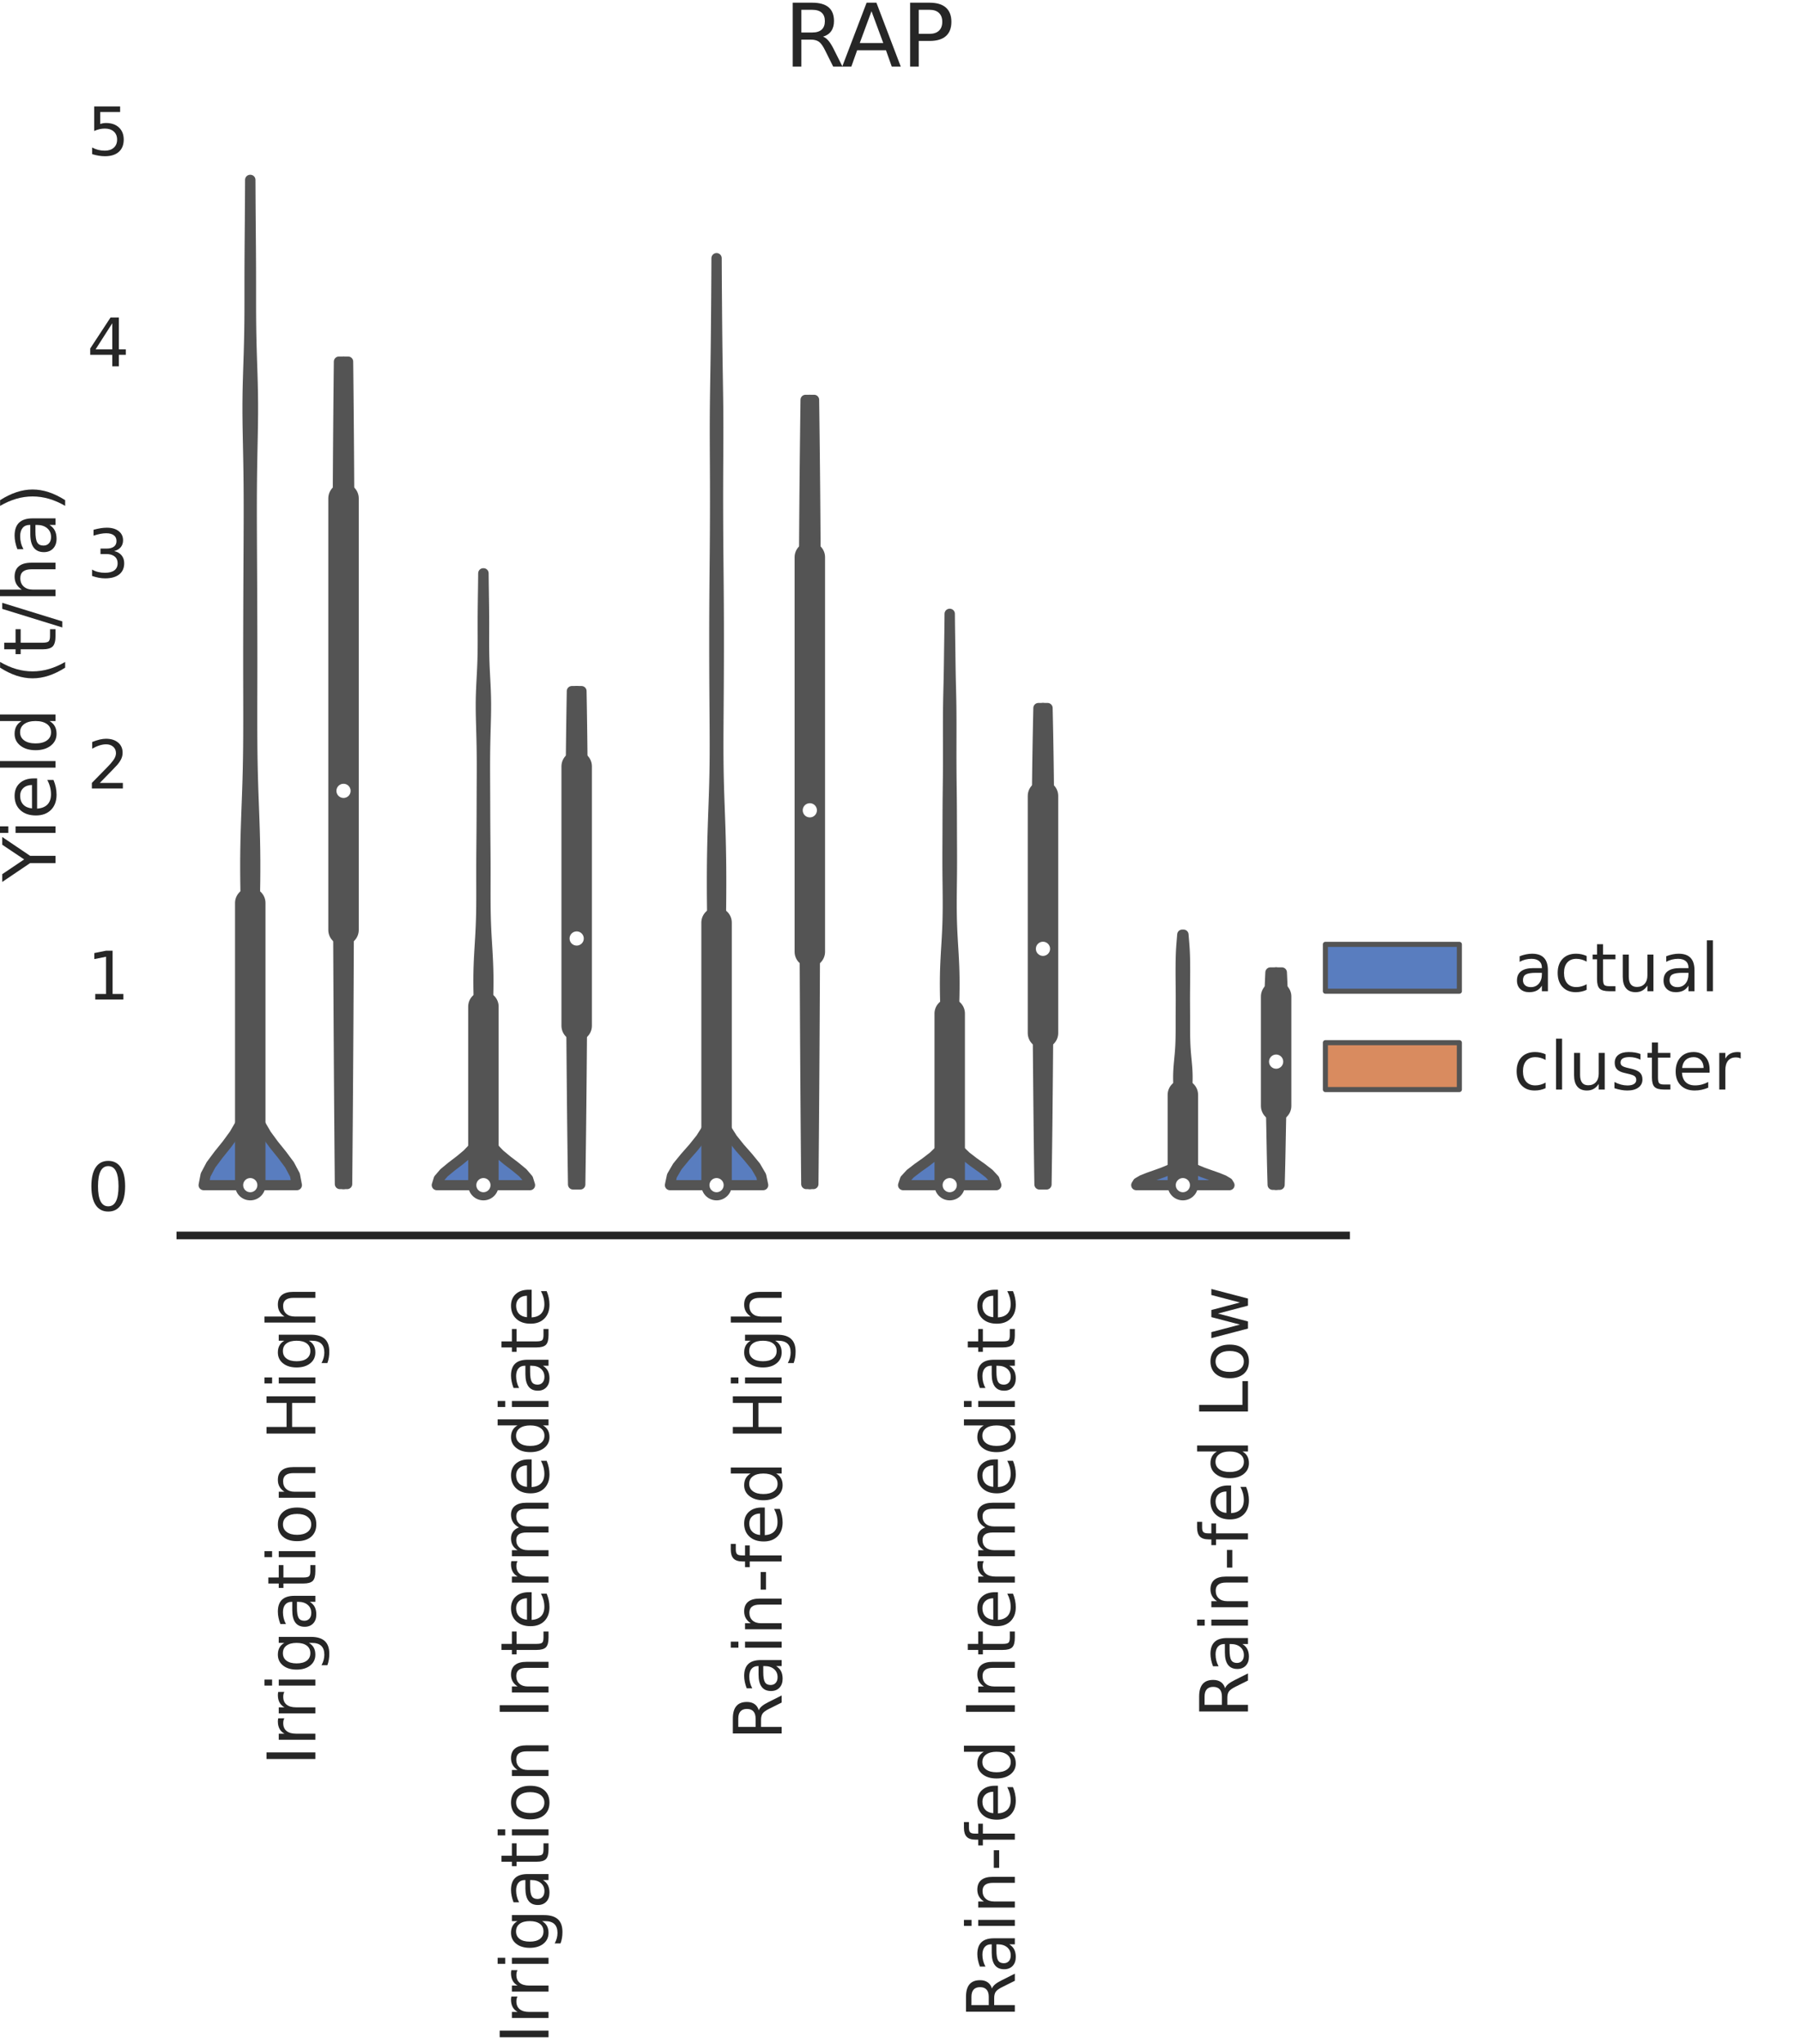 <?xml version="1.0" encoding="utf-8" standalone="no"?>
<!DOCTYPE svg PUBLIC "-//W3C//DTD SVG 1.1//EN"
  "http://www.w3.org/Graphics/SVG/1.1/DTD/svg11.dtd">
<!-- Created with matplotlib (https://matplotlib.org/) -->
<svg height="503.42pt" version="1.1" viewBox="0 0 443.66 503.42" width="443.66pt" xmlns="http://www.w3.org/2000/svg" xmlns:xlink="http://www.w3.org/1999/xlink">
 <defs>
  <style type="text/css">*{stroke-linecap:butt;stroke-linejoin:round;}</style>
 </defs>
 <g id="figure_1">
  <g id="patch_1">
   <path d="M 0 503.42 
L 443.66 503.42 
L 443.66 0 
L 0 0 
z
" style="fill:#ffffff;"/>
  </g>
  <g id="axes_1">
   <g id="patch_2">
    <path d="M 44.419 304.3 
L 331.594 304.3 
L 331.594 31.92 
L 44.419 31.92 
z
" style="fill:#ffffff;"/>
   </g>
   <g id="matplotlib.axis_1">
    <g id="xtick_1">
     <g id="text_1">
      <!-- Irrigation High -->
      <g style="fill:#262626;" transform="translate(77.689 434.888)rotate(-90)scale(0.165 -0.165)">
       <defs>
        <path d="M 9.812 72.906 
L 19.672 72.906 
L 19.672 0 
L 9.812 0 
z
" id="DejaVuSans-73"/>
        <path d="M 41.109 46.297 
Q 39.594 47.172 37.812 47.578 
Q 36.031 48 33.891 48 
Q 26.266 48 22.188 43.047 
Q 18.109 38.094 18.109 28.812 
L 18.109 0 
L 9.078 0 
L 9.078 54.688 
L 18.109 54.688 
L 18.109 46.188 
Q 20.953 51.172 25.484 53.578 
Q 30.031 56 36.531 56 
Q 37.453 56 38.578 55.875 
Q 39.703 55.766 41.062 55.516 
z
" id="DejaVuSans-114"/>
        <path d="M 9.422 54.688 
L 18.406 54.688 
L 18.406 0 
L 9.422 0 
z
M 9.422 75.984 
L 18.406 75.984 
L 18.406 64.594 
L 9.422 64.594 
z
" id="DejaVuSans-105"/>
        <path d="M 45.406 27.984 
Q 45.406 37.75 41.375 43.109 
Q 37.359 48.484 30.078 48.484 
Q 22.859 48.484 18.828 43.109 
Q 14.797 37.75 14.797 27.984 
Q 14.797 18.266 18.828 12.891 
Q 22.859 7.516 30.078 7.516 
Q 37.359 7.516 41.375 12.891 
Q 45.406 18.266 45.406 27.984 
z
M 54.391 6.781 
Q 54.391 -7.172 48.188 -13.984 
Q 42 -20.797 29.203 -20.797 
Q 24.469 -20.797 20.266 -20.094 
Q 16.062 -19.391 12.109 -17.922 
L 12.109 -9.188 
Q 16.062 -11.328 19.922 -12.344 
Q 23.781 -13.375 27.781 -13.375 
Q 36.625 -13.375 41.016 -8.766 
Q 45.406 -4.156 45.406 5.172 
L 45.406 9.625 
Q 42.625 4.781 38.281 2.391 
Q 33.938 0 27.875 0 
Q 17.828 0 11.672 7.656 
Q 5.516 15.328 5.516 27.984 
Q 5.516 40.672 11.672 48.328 
Q 17.828 56 27.875 56 
Q 33.938 56 38.281 53.609 
Q 42.625 51.219 45.406 46.391 
L 45.406 54.688 
L 54.391 54.688 
z
" id="DejaVuSans-103"/>
        <path d="M 34.281 27.484 
Q 23.391 27.484 19.188 25 
Q 14.984 22.516 14.984 16.5 
Q 14.984 11.719 18.141 8.906 
Q 21.297 6.109 26.703 6.109 
Q 34.188 6.109 38.703 11.406 
Q 43.219 16.703 43.219 25.484 
L 43.219 27.484 
z
M 52.203 31.203 
L 52.203 0 
L 43.219 0 
L 43.219 8.297 
Q 40.141 3.328 35.547 0.953 
Q 30.953 -1.422 24.312 -1.422 
Q 15.922 -1.422 10.953 3.297 
Q 6 8.016 6 15.922 
Q 6 25.141 12.172 29.828 
Q 18.359 34.516 30.609 34.516 
L 43.219 34.516 
L 43.219 35.406 
Q 43.219 41.609 39.141 45 
Q 35.062 48.391 27.688 48.391 
Q 23 48.391 18.547 47.266 
Q 14.109 46.141 10.016 43.891 
L 10.016 52.203 
Q 14.938 54.109 19.578 55.047 
Q 24.219 56 28.609 56 
Q 40.484 56 46.344 49.844 
Q 52.203 43.703 52.203 31.203 
z
" id="DejaVuSans-97"/>
        <path d="M 18.312 70.219 
L 18.312 54.688 
L 36.812 54.688 
L 36.812 47.703 
L 18.312 47.703 
L 18.312 18.016 
Q 18.312 11.328 20.141 9.422 
Q 21.969 7.516 27.594 7.516 
L 36.812 7.516 
L 36.812 0 
L 27.594 0 
Q 17.188 0 13.234 3.875 
Q 9.281 7.766 9.281 18.016 
L 9.281 47.703 
L 2.688 47.703 
L 2.688 54.688 
L 9.281 54.688 
L 9.281 70.219 
z
" id="DejaVuSans-116"/>
        <path d="M 30.609 48.391 
Q 23.391 48.391 19.188 42.75 
Q 14.984 37.109 14.984 27.297 
Q 14.984 17.484 19.156 11.844 
Q 23.344 6.203 30.609 6.203 
Q 37.797 6.203 41.984 11.859 
Q 46.188 17.531 46.188 27.297 
Q 46.188 37.016 41.984 42.703 
Q 37.797 48.391 30.609 48.391 
z
M 30.609 56 
Q 42.328 56 49.016 48.375 
Q 55.719 40.766 55.719 27.297 
Q 55.719 13.875 49.016 6.219 
Q 42.328 -1.422 30.609 -1.422 
Q 18.844 -1.422 12.172 6.219 
Q 5.516 13.875 5.516 27.297 
Q 5.516 40.766 12.172 48.375 
Q 18.844 56 30.609 56 
z
" id="DejaVuSans-111"/>
        <path d="M 54.891 33.016 
L 54.891 0 
L 45.906 0 
L 45.906 32.719 
Q 45.906 40.484 42.875 44.328 
Q 39.844 48.188 33.797 48.188 
Q 26.516 48.188 22.312 43.547 
Q 18.109 38.922 18.109 30.906 
L 18.109 0 
L 9.078 0 
L 9.078 54.688 
L 18.109 54.688 
L 18.109 46.188 
Q 21.344 51.125 25.703 53.562 
Q 30.078 56 35.797 56 
Q 45.219 56 50.047 50.172 
Q 54.891 44.344 54.891 33.016 
z
" id="DejaVuSans-110"/>
        <path id="DejaVuSans-32"/>
        <path d="M 9.812 72.906 
L 19.672 72.906 
L 19.672 43.016 
L 55.516 43.016 
L 55.516 72.906 
L 65.375 72.906 
L 65.375 0 
L 55.516 0 
L 55.516 34.719 
L 19.672 34.719 
L 19.672 0 
L 9.812 0 
z
" id="DejaVuSans-72"/>
        <path d="M 54.891 33.016 
L 54.891 0 
L 45.906 0 
L 45.906 32.719 
Q 45.906 40.484 42.875 44.328 
Q 39.844 48.188 33.797 48.188 
Q 26.516 48.188 22.312 43.547 
Q 18.109 38.922 18.109 30.906 
L 18.109 0 
L 9.078 0 
L 9.078 75.984 
L 18.109 75.984 
L 18.109 46.188 
Q 21.344 51.125 25.703 53.562 
Q 30.078 56 35.797 56 
Q 45.219 56 50.047 50.172 
Q 54.891 44.344 54.891 33.016 
z
" id="DejaVuSans-104"/>
       </defs>
       <use xlink:href="#DejaVuSans-73"/>
       <use x="29.492" xlink:href="#DejaVuSans-114"/>
       <use x="68.855" xlink:href="#DejaVuSans-114"/>
       <use x="109.969" xlink:href="#DejaVuSans-105"/>
       <use x="137.752" xlink:href="#DejaVuSans-103"/>
       <use x="201.229" xlink:href="#DejaVuSans-97"/>
       <use x="262.508" xlink:href="#DejaVuSans-116"/>
       <use x="301.717" xlink:href="#DejaVuSans-105"/>
       <use x="329.5" xlink:href="#DejaVuSans-111"/>
       <use x="390.682" xlink:href="#DejaVuSans-110"/>
       <use x="454.061" xlink:href="#DejaVuSans-32"/>
       <use x="485.848" xlink:href="#DejaVuSans-72"/>
       <use x="561.043" xlink:href="#DejaVuSans-105"/>
       <use x="588.826" xlink:href="#DejaVuSans-103"/>
       <use x="652.303" xlink:href="#DejaVuSans-104"/>
      </g>
     </g>
    </g>
    <g id="xtick_2">
     <g id="text_2">
      <!-- Irrigation Intermediate -->
      <g style="fill:#262626;" transform="translate(135.124 503.42)rotate(-90)scale(0.165 -0.165)">
       <defs>
        <path d="M 56.203 29.594 
L 56.203 25.203 
L 14.891 25.203 
Q 15.484 15.922 20.484 11.062 
Q 25.484 6.203 34.422 6.203 
Q 39.594 6.203 44.453 7.469 
Q 49.312 8.734 54.109 11.281 
L 54.109 2.781 
Q 49.266 0.734 44.188 -0.344 
Q 39.109 -1.422 33.891 -1.422 
Q 20.797 -1.422 13.156 6.188 
Q 5.516 13.812 5.516 26.812 
Q 5.516 40.234 12.766 48.109 
Q 20.016 56 32.328 56 
Q 43.359 56 49.781 48.891 
Q 56.203 41.797 56.203 29.594 
z
M 47.219 32.234 
Q 47.125 39.594 43.094 43.984 
Q 39.062 48.391 32.422 48.391 
Q 24.906 48.391 20.391 44.141 
Q 15.875 39.891 15.188 32.172 
z
" id="DejaVuSans-101"/>
        <path d="M 52 44.188 
Q 55.375 50.25 60.062 53.125 
Q 64.75 56 71.094 56 
Q 79.641 56 84.281 50.016 
Q 88.922 44.047 88.922 33.016 
L 88.922 0 
L 79.891 0 
L 79.891 32.719 
Q 79.891 40.578 77.094 44.375 
Q 74.312 48.188 68.609 48.188 
Q 61.625 48.188 57.562 43.547 
Q 53.516 38.922 53.516 30.906 
L 53.516 0 
L 44.484 0 
L 44.484 32.719 
Q 44.484 40.625 41.703 44.406 
Q 38.922 48.188 33.109 48.188 
Q 26.219 48.188 22.156 43.531 
Q 18.109 38.875 18.109 30.906 
L 18.109 0 
L 9.078 0 
L 9.078 54.688 
L 18.109 54.688 
L 18.109 46.188 
Q 21.188 51.219 25.484 53.609 
Q 29.781 56 35.688 56 
Q 41.656 56 45.828 52.969 
Q 50 49.953 52 44.188 
z
" id="DejaVuSans-109"/>
        <path d="M 45.406 46.391 
L 45.406 75.984 
L 54.391 75.984 
L 54.391 0 
L 45.406 0 
L 45.406 8.203 
Q 42.578 3.328 38.25 0.953 
Q 33.938 -1.422 27.875 -1.422 
Q 17.969 -1.422 11.734 6.484 
Q 5.516 14.406 5.516 27.297 
Q 5.516 40.188 11.734 48.094 
Q 17.969 56 27.875 56 
Q 33.938 56 38.25 53.625 
Q 42.578 51.266 45.406 46.391 
z
M 14.797 27.297 
Q 14.797 17.391 18.875 11.75 
Q 22.953 6.109 30.078 6.109 
Q 37.203 6.109 41.297 11.75 
Q 45.406 17.391 45.406 27.297 
Q 45.406 37.203 41.297 42.844 
Q 37.203 48.484 30.078 48.484 
Q 22.953 48.484 18.875 42.844 
Q 14.797 37.203 14.797 27.297 
z
" id="DejaVuSans-100"/>
       </defs>
       <use xlink:href="#DejaVuSans-73"/>
       <use x="29.492" xlink:href="#DejaVuSans-114"/>
       <use x="68.855" xlink:href="#DejaVuSans-114"/>
       <use x="109.969" xlink:href="#DejaVuSans-105"/>
       <use x="137.752" xlink:href="#DejaVuSans-103"/>
       <use x="201.229" xlink:href="#DejaVuSans-97"/>
       <use x="262.508" xlink:href="#DejaVuSans-116"/>
       <use x="301.717" xlink:href="#DejaVuSans-105"/>
       <use x="329.5" xlink:href="#DejaVuSans-111"/>
       <use x="390.682" xlink:href="#DejaVuSans-110"/>
       <use x="454.061" xlink:href="#DejaVuSans-32"/>
       <use x="485.848" xlink:href="#DejaVuSans-73"/>
       <use x="515.34" xlink:href="#DejaVuSans-110"/>
       <use x="578.719" xlink:href="#DejaVuSans-116"/>
       <use x="617.928" xlink:href="#DejaVuSans-101"/>
       <use x="679.451" xlink:href="#DejaVuSans-114"/>
       <use x="718.814" xlink:href="#DejaVuSans-109"/>
       <use x="816.227" xlink:href="#DejaVuSans-101"/>
       <use x="877.75" xlink:href="#DejaVuSans-100"/>
       <use x="941.227" xlink:href="#DejaVuSans-105"/>
       <use x="969.01" xlink:href="#DejaVuSans-97"/>
       <use x="1030.289" xlink:href="#DejaVuSans-116"/>
       <use x="1069.498" xlink:href="#DejaVuSans-101"/>
      </g>
     </g>
    </g>
    <g id="xtick_3">
     <g id="text_3">
      <!-- Rain-fed High -->
      <g style="fill:#262626;" transform="translate(192.559 428.603)rotate(-90)scale(0.165 -0.165)">
       <defs>
        <path d="M 44.391 34.188 
Q 47.562 33.109 50.562 29.594 
Q 53.562 26.078 56.594 19.922 
L 66.609 0 
L 56 0 
L 46.688 18.703 
Q 43.062 26.031 39.672 28.422 
Q 36.281 30.812 30.422 30.812 
L 19.672 30.812 
L 19.672 0 
L 9.812 0 
L 9.812 72.906 
L 32.078 72.906 
Q 44.578 72.906 50.734 67.672 
Q 56.891 62.453 56.891 51.906 
Q 56.891 45.016 53.688 40.469 
Q 50.484 35.938 44.391 34.188 
z
M 19.672 64.797 
L 19.672 38.922 
L 32.078 38.922 
Q 39.203 38.922 42.844 42.219 
Q 46.484 45.516 46.484 51.906 
Q 46.484 58.297 42.844 61.547 
Q 39.203 64.797 32.078 64.797 
z
" id="DejaVuSans-82"/>
        <path d="M 4.891 31.391 
L 31.203 31.391 
L 31.203 23.391 
L 4.891 23.391 
z
" id="DejaVuSans-45"/>
        <path d="M 37.109 75.984 
L 37.109 68.5 
L 28.516 68.5 
Q 23.688 68.5 21.797 66.547 
Q 19.922 64.594 19.922 59.516 
L 19.922 54.688 
L 34.719 54.688 
L 34.719 47.703 
L 19.922 47.703 
L 19.922 0 
L 10.891 0 
L 10.891 47.703 
L 2.297 47.703 
L 2.297 54.688 
L 10.891 54.688 
L 10.891 58.5 
Q 10.891 67.625 15.141 71.797 
Q 19.391 75.984 28.609 75.984 
z
" id="DejaVuSans-102"/>
       </defs>
       <use xlink:href="#DejaVuSans-82"/>
       <use x="67.232" xlink:href="#DejaVuSans-97"/>
       <use x="128.512" xlink:href="#DejaVuSans-105"/>
       <use x="156.295" xlink:href="#DejaVuSans-110"/>
       <use x="219.674" xlink:href="#DejaVuSans-45"/>
       <use x="255.758" xlink:href="#DejaVuSans-102"/>
       <use x="290.963" xlink:href="#DejaVuSans-101"/>
       <use x="352.486" xlink:href="#DejaVuSans-100"/>
       <use x="415.963" xlink:href="#DejaVuSans-32"/>
       <use x="447.75" xlink:href="#DejaVuSans-72"/>
       <use x="522.945" xlink:href="#DejaVuSans-105"/>
       <use x="550.729" xlink:href="#DejaVuSans-103"/>
       <use x="614.205" xlink:href="#DejaVuSans-104"/>
      </g>
     </g>
    </g>
    <g id="xtick_4">
     <g id="text_4">
      <!-- Rain-fed Intermediate -->
      <g style="fill:#262626;" transform="translate(249.994 497.135)rotate(-90)scale(0.165 -0.165)">
       <use xlink:href="#DejaVuSans-82"/>
       <use x="67.232" xlink:href="#DejaVuSans-97"/>
       <use x="128.512" xlink:href="#DejaVuSans-105"/>
       <use x="156.295" xlink:href="#DejaVuSans-110"/>
       <use x="219.674" xlink:href="#DejaVuSans-45"/>
       <use x="255.758" xlink:href="#DejaVuSans-102"/>
       <use x="290.963" xlink:href="#DejaVuSans-101"/>
       <use x="352.486" xlink:href="#DejaVuSans-100"/>
       <use x="415.963" xlink:href="#DejaVuSans-32"/>
       <use x="447.75" xlink:href="#DejaVuSans-73"/>
       <use x="477.242" xlink:href="#DejaVuSans-110"/>
       <use x="540.621" xlink:href="#DejaVuSans-116"/>
       <use x="579.83" xlink:href="#DejaVuSans-101"/>
       <use x="641.354" xlink:href="#DejaVuSans-114"/>
       <use x="680.717" xlink:href="#DejaVuSans-109"/>
       <use x="778.129" xlink:href="#DejaVuSans-101"/>
       <use x="839.652" xlink:href="#DejaVuSans-100"/>
       <use x="903.129" xlink:href="#DejaVuSans-105"/>
       <use x="930.912" xlink:href="#DejaVuSans-97"/>
       <use x="992.191" xlink:href="#DejaVuSans-116"/>
       <use x="1031.4" xlink:href="#DejaVuSans-101"/>
      </g>
     </g>
    </g>
    <g id="xtick_5">
     <g id="text_5">
      <!-- Rain-fed Low -->
      <g style="fill:#262626;" transform="translate(307.429 423.173)rotate(-90)scale(0.165 -0.165)">
       <defs>
        <path d="M 9.812 72.906 
L 19.672 72.906 
L 19.672 8.297 
L 55.172 8.297 
L 55.172 0 
L 9.812 0 
z
" id="DejaVuSans-76"/>
        <path d="M 4.203 54.688 
L 13.188 54.688 
L 24.422 12.016 
L 35.594 54.688 
L 46.188 54.688 
L 57.422 12.016 
L 68.609 54.688 
L 77.594 54.688 
L 63.281 0 
L 52.688 0 
L 40.922 44.828 
L 29.109 0 
L 18.5 0 
z
" id="DejaVuSans-119"/>
       </defs>
       <use xlink:href="#DejaVuSans-82"/>
       <use x="67.232" xlink:href="#DejaVuSans-97"/>
       <use x="128.512" xlink:href="#DejaVuSans-105"/>
       <use x="156.295" xlink:href="#DejaVuSans-110"/>
       <use x="219.674" xlink:href="#DejaVuSans-45"/>
       <use x="255.758" xlink:href="#DejaVuSans-102"/>
       <use x="290.963" xlink:href="#DejaVuSans-101"/>
       <use x="352.486" xlink:href="#DejaVuSans-100"/>
       <use x="415.963" xlink:href="#DejaVuSans-32"/>
       <use x="447.75" xlink:href="#DejaVuSans-76"/>
       <use x="501.713" xlink:href="#DejaVuSans-111"/>
       <use x="562.895" xlink:href="#DejaVuSans-119"/>
      </g>
     </g>
    </g>
   </g>
   <g id="matplotlib.axis_2">
    <g id="ytick_1">
     <g id="text_6">
      <!-- 0 -->
      <g style="fill:#262626;" transform="translate(21.421 298.188)scale(0.165 -0.165)">
       <defs>
        <path d="M 31.781 66.406 
Q 24.172 66.406 20.328 58.906 
Q 16.5 51.422 16.5 36.375 
Q 16.5 21.391 20.328 13.891 
Q 24.172 6.391 31.781 6.391 
Q 39.453 6.391 43.281 13.891 
Q 47.125 21.391 47.125 36.375 
Q 47.125 51.422 43.281 58.906 
Q 39.453 66.406 31.781 66.406 
z
M 31.781 74.219 
Q 44.047 74.219 50.516 64.516 
Q 56.984 54.828 56.984 36.375 
Q 56.984 17.969 50.516 8.266 
Q 44.047 -1.422 31.781 -1.422 
Q 19.531 -1.422 13.062 8.266 
Q 6.594 17.969 6.594 36.375 
Q 6.594 54.828 13.062 64.516 
Q 19.531 74.219 31.781 74.219 
z
" id="DejaVuSans-48"/>
       </defs>
       <use xlink:href="#DejaVuSans-48"/>
      </g>
     </g>
    </g>
    <g id="ytick_2">
     <g id="text_7">
      <!-- 1 -->
      <g style="fill:#262626;" transform="translate(21.421 246.2)scale(0.165 -0.165)">
       <defs>
        <path d="M 12.406 8.297 
L 28.516 8.297 
L 28.516 63.922 
L 10.984 60.406 
L 10.984 69.391 
L 28.422 72.906 
L 38.281 72.906 
L 38.281 8.297 
L 54.391 8.297 
L 54.391 0 
L 12.406 0 
z
" id="DejaVuSans-49"/>
       </defs>
       <use xlink:href="#DejaVuSans-49"/>
      </g>
     </g>
    </g>
    <g id="ytick_3">
     <g id="text_8">
      <!-- 2 -->
      <g style="fill:#262626;" transform="translate(21.421 194.212)scale(0.165 -0.165)">
       <defs>
        <path d="M 19.188 8.297 
L 53.609 8.297 
L 53.609 0 
L 7.328 0 
L 7.328 8.297 
Q 12.938 14.109 22.625 23.891 
Q 32.328 33.688 34.812 36.531 
Q 39.547 41.844 41.422 45.531 
Q 43.312 49.219 43.312 52.781 
Q 43.312 58.594 39.234 62.25 
Q 35.156 65.922 28.609 65.922 
Q 23.969 65.922 18.812 64.312 
Q 13.672 62.703 7.812 59.422 
L 7.812 69.391 
Q 13.766 71.781 18.938 73 
Q 24.125 74.219 28.422 74.219 
Q 39.75 74.219 46.484 68.547 
Q 53.219 62.891 53.219 53.422 
Q 53.219 48.922 51.531 44.891 
Q 49.859 40.875 45.406 35.406 
Q 44.188 33.984 37.641 27.219 
Q 31.109 20.453 19.188 8.297 
z
" id="DejaVuSans-50"/>
       </defs>
       <use xlink:href="#DejaVuSans-50"/>
      </g>
     </g>
    </g>
    <g id="ytick_4">
     <g id="text_9">
      <!-- 3 -->
      <g style="fill:#262626;" transform="translate(21.421 142.224)scale(0.165 -0.165)">
       <defs>
        <path d="M 40.578 39.312 
Q 47.656 37.797 51.625 33 
Q 55.609 28.219 55.609 21.188 
Q 55.609 10.406 48.188 4.484 
Q 40.766 -1.422 27.094 -1.422 
Q 22.516 -1.422 17.656 -0.516 
Q 12.797 0.391 7.625 2.203 
L 7.625 11.719 
Q 11.719 9.328 16.594 8.109 
Q 21.484 6.891 26.812 6.891 
Q 36.078 6.891 40.938 10.547 
Q 45.797 14.203 45.797 21.188 
Q 45.797 27.641 41.281 31.266 
Q 36.766 34.906 28.719 34.906 
L 20.219 34.906 
L 20.219 43.016 
L 29.109 43.016 
Q 36.375 43.016 40.234 45.922 
Q 44.094 48.828 44.094 54.297 
Q 44.094 59.906 40.109 62.906 
Q 36.141 65.922 28.719 65.922 
Q 24.656 65.922 20.016 65.031 
Q 15.375 64.156 9.812 62.312 
L 9.812 71.094 
Q 15.438 72.656 20.344 73.438 
Q 25.25 74.219 29.594 74.219 
Q 40.828 74.219 47.359 69.109 
Q 53.906 64.016 53.906 55.328 
Q 53.906 49.266 50.438 45.094 
Q 46.969 40.922 40.578 39.312 
z
" id="DejaVuSans-51"/>
       </defs>
       <use xlink:href="#DejaVuSans-51"/>
      </g>
     </g>
    </g>
    <g id="ytick_5">
     <g id="text_10">
      <!-- 4 -->
      <g style="fill:#262626;" transform="translate(21.421 90.236)scale(0.165 -0.165)">
       <defs>
        <path d="M 37.797 64.312 
L 12.891 25.391 
L 37.797 25.391 
z
M 35.203 72.906 
L 47.609 72.906 
L 47.609 25.391 
L 58.016 25.391 
L 58.016 17.188 
L 47.609 17.188 
L 47.609 0 
L 37.797 0 
L 37.797 17.188 
L 4.891 17.188 
L 4.891 26.703 
z
" id="DejaVuSans-52"/>
       </defs>
       <use xlink:href="#DejaVuSans-52"/>
      </g>
     </g>
    </g>
    <g id="ytick_6">
     <g id="text_11">
      <!-- 5 -->
      <g style="fill:#262626;" transform="translate(21.421 38.248)scale(0.165 -0.165)">
       <defs>
        <path d="M 10.797 72.906 
L 49.516 72.906 
L 49.516 64.594 
L 19.828 64.594 
L 19.828 46.734 
Q 21.969 47.469 24.109 47.828 
Q 26.266 48.188 28.422 48.188 
Q 40.625 48.188 47.75 41.5 
Q 54.891 34.812 54.891 23.391 
Q 54.891 11.625 47.562 5.094 
Q 40.234 -1.422 26.906 -1.422 
Q 22.312 -1.422 17.547 -0.641 
Q 12.797 0.141 7.719 1.703 
L 7.719 11.625 
Q 12.109 9.234 16.797 8.062 
Q 21.484 6.891 26.703 6.891 
Q 35.156 6.891 40.078 11.328 
Q 45.016 15.766 45.016 23.391 
Q 45.016 31 40.078 35.438 
Q 35.156 39.891 26.703 39.891 
Q 22.75 39.891 18.812 39.016 
Q 14.891 38.141 10.797 36.281 
z
" id="DejaVuSans-53"/>
       </defs>
       <use xlink:href="#DejaVuSans-53"/>
      </g>
     </g>
    </g>
    <g id="text_12">
     <!-- Yield (t/ha) -->
     <g style="fill:#262626;" transform="translate(13.677 217.195)rotate(-90)scale(0.18 -0.18)">
      <defs>
       <path d="M -0.203 72.906 
L 10.406 72.906 
L 30.609 42.922 
L 50.688 72.906 
L 61.281 72.906 
L 35.5 34.719 
L 35.5 0 
L 25.594 0 
L 25.594 34.719 
z
" id="DejaVuSans-89"/>
       <path d="M 9.422 75.984 
L 18.406 75.984 
L 18.406 0 
L 9.422 0 
z
" id="DejaVuSans-108"/>
       <path d="M 31 75.875 
Q 24.469 64.656 21.281 53.656 
Q 18.109 42.672 18.109 31.391 
Q 18.109 20.125 21.312 9.062 
Q 24.516 -2 31 -13.188 
L 23.188 -13.188 
Q 15.875 -1.703 12.234 9.375 
Q 8.594 20.453 8.594 31.391 
Q 8.594 42.281 12.203 53.312 
Q 15.828 64.359 23.188 75.875 
z
" id="DejaVuSans-40"/>
       <path d="M 25.391 72.906 
L 33.688 72.906 
L 8.297 -9.281 
L 0 -9.281 
z
" id="DejaVuSans-47"/>
       <path d="M 8.016 75.875 
L 15.828 75.875 
Q 23.141 64.359 26.781 53.312 
Q 30.422 42.281 30.422 31.391 
Q 30.422 20.453 26.781 9.375 
Q 23.141 -1.703 15.828 -13.188 
L 8.016 -13.188 
Q 14.5 -2 17.703 9.062 
Q 20.906 20.125 20.906 31.391 
Q 20.906 42.672 17.703 53.656 
Q 14.5 64.656 8.016 75.875 
z
" id="DejaVuSans-41"/>
      </defs>
      <use xlink:href="#DejaVuSans-89"/>
      <use x="57.459" xlink:href="#DejaVuSans-105"/>
      <use x="85.242" xlink:href="#DejaVuSans-101"/>
      <use x="146.766" xlink:href="#DejaVuSans-108"/>
      <use x="174.549" xlink:href="#DejaVuSans-100"/>
      <use x="238.025" xlink:href="#DejaVuSans-32"/>
      <use x="269.812" xlink:href="#DejaVuSans-40"/>
      <use x="308.826" xlink:href="#DejaVuSans-116"/>
      <use x="348.035" xlink:href="#DejaVuSans-47"/>
      <use x="381.727" xlink:href="#DejaVuSans-104"/>
      <use x="445.105" xlink:href="#DejaVuSans-97"/>
      <use x="506.385" xlink:href="#DejaVuSans-41"/>
     </g>
    </g>
   </g>
   <g id="PolyCollection_1">
    <defs>
     <path d="M 73.136 -211.501 
L 50.162 -211.501 
L 50.644 -214.002 
L 51.972 -216.503 
L 53.836 -219.005 
L 55.851 -221.506 
L 57.684 -224.007 
L 59.134 -226.508 
L 60.144 -229.009 
L 60.765 -231.511 
L 61.097 -234.012 
L 61.245 -236.513 
L 61.289 -239.014 
L 61.283 -241.515 
L 61.255 -244.017 
L 61.22 -246.518 
L 61.182 -249.019 
L 61.143 -251.52 
L 61.1 -254.021 
L 61.056 -256.523 
L 61.009 -259.024 
L 60.96 -261.525 
L 60.911 -264.026 
L 60.86 -266.527 
L 60.808 -269.029 
L 60.754 -271.53 
L 60.697 -274.031 
L 60.637 -276.532 
L 60.577 -279.033 
L 60.52 -281.534 
L 60.471 -284.036 
L 60.434 -286.537 
L 60.415 -289.038 
L 60.417 -291.539 
L 60.442 -294.04 
L 60.489 -296.542 
L 60.556 -299.043 
L 60.639 -301.544 
L 60.73 -304.045 
L 60.824 -306.546 
L 60.913 -309.048 
L 60.992 -311.549 
L 61.056 -314.05 
L 61.103 -316.551 
L 61.137 -319.052 
L 61.157 -321.554 
L 61.167 -324.055 
L 61.171 -326.556 
L 61.169 -329.057 
L 61.165 -331.558 
L 61.159 -334.06 
L 61.154 -336.561 
L 61.15 -339.062 
L 61.149 -341.563 
L 61.151 -344.064 
L 61.156 -346.566 
L 61.162 -349.067 
L 61.17 -351.568 
L 61.178 -354.069 
L 61.187 -356.57 
L 61.198 -359.071 
L 61.209 -361.573 
L 61.221 -364.074 
L 61.235 -366.575 
L 61.248 -369.076 
L 61.259 -371.577 
L 61.269 -374.079 
L 61.274 -376.58 
L 61.274 -379.081 
L 61.267 -381.582 
L 61.25 -384.083 
L 61.223 -386.585 
L 61.186 -389.086 
L 61.14 -391.587 
L 61.089 -394.088 
L 61.039 -396.589 
L 60.997 -399.091 
L 60.973 -401.592 
L 60.972 -404.093 
L 61 -406.594 
L 61.054 -409.095 
L 61.127 -411.597 
L 61.209 -414.098 
L 61.29 -416.599 
L 61.359 -419.1 
L 61.412 -421.601 
L 61.445 -424.103 
L 61.463 -426.604 
L 61.468 -429.105 
L 61.468 -431.606 
L 61.468 -434.107 
L 61.472 -436.609 
L 61.482 -439.11 
L 61.498 -441.611 
L 61.517 -444.112 
L 61.538 -446.613 
L 61.559 -449.114 
L 61.577 -451.616 
L 61.593 -454.117 
L 61.607 -456.618 
L 61.618 -459.119 
L 61.68 -459.119 
L 61.68 -459.119 
L 61.692 -456.618 
L 61.705 -454.117 
L 61.721 -451.616 
L 61.74 -449.114 
L 61.76 -446.613 
L 61.781 -444.112 
L 61.801 -441.611 
L 61.816 -439.11 
L 61.826 -436.609 
L 61.83 -434.107 
L 61.83 -431.606 
L 61.83 -429.105 
L 61.836 -426.604 
L 61.853 -424.103 
L 61.887 -421.601 
L 61.939 -419.1 
L 62.009 -416.599 
L 62.089 -414.098 
L 62.172 -411.597 
L 62.245 -409.095 
L 62.299 -406.594 
L 62.326 -404.093 
L 62.326 -401.592 
L 62.301 -399.091 
L 62.26 -396.589 
L 62.209 -394.088 
L 62.158 -391.587 
L 62.113 -389.086 
L 62.076 -386.585 
L 62.049 -384.083 
L 62.032 -381.582 
L 62.024 -379.081 
L 62.024 -376.58 
L 62.03 -374.079 
L 62.039 -371.577 
L 62.051 -369.076 
L 62.064 -366.575 
L 62.077 -364.074 
L 62.09 -361.573 
L 62.101 -359.071 
L 62.111 -356.57 
L 62.12 -354.069 
L 62.129 -351.568 
L 62.136 -349.067 
L 62.142 -346.566 
L 62.147 -344.064 
L 62.149 -341.563 
L 62.149 -339.062 
L 62.145 -336.561 
L 62.14 -334.06 
L 62.134 -331.558 
L 62.129 -329.057 
L 62.128 -326.556 
L 62.131 -324.055 
L 62.142 -321.554 
L 62.162 -319.052 
L 62.195 -316.551 
L 62.243 -314.05 
L 62.307 -311.549 
L 62.385 -309.048 
L 62.474 -306.546 
L 62.568 -304.045 
L 62.66 -301.544 
L 62.742 -299.043 
L 62.809 -296.542 
L 62.857 -294.04 
L 62.881 -291.539 
L 62.884 -289.038 
L 62.865 -286.537 
L 62.828 -284.036 
L 62.778 -281.534 
L 62.721 -279.033 
L 62.661 -276.532 
L 62.602 -274.031 
L 62.544 -271.53 
L 62.49 -269.029 
L 62.438 -266.527 
L 62.388 -264.026 
L 62.338 -261.525 
L 62.29 -259.024 
L 62.243 -256.523 
L 62.198 -254.021 
L 62.156 -251.52 
L 62.116 -249.019 
L 62.078 -246.518 
L 62.043 -244.017 
L 62.016 -241.515 
L 62.009 -239.014 
L 62.054 -236.513 
L 62.201 -234.012 
L 62.534 -231.511 
L 63.155 -229.009 
L 64.165 -226.508 
L 65.615 -224.007 
L 67.448 -221.506 
L 69.463 -219.005 
L 71.327 -216.503 
L 72.655 -214.002 
L 73.136 -211.501 
z
" id="m2835f54865" style="stroke:#545454;stroke-width:2.5;"/>
    </defs>
    <g clip-path="url(#p0fe184fb91)">
     <use style="fill:#597dbf;stroke:#545454;stroke-width:2.5;" x="0" xlink:href="#m2835f54865" y="503.42"/>
    </g>
   </g>
   <g id="PolyCollection_2">
    <defs>
     <path d="M 85.522 -211.77 
L 83.725 -211.77 
L 83.706 -213.816 
L 83.688 -215.862 
L 83.67 -217.908 
L 83.652 -219.955 
L 83.635 -222.001 
L 83.618 -224.047 
L 83.602 -226.094 
L 83.586 -228.14 
L 83.57 -230.186 
L 83.555 -232.233 
L 83.541 -234.279 
L 83.526 -236.325 
L 83.513 -238.371 
L 83.499 -240.418 
L 83.486 -242.464 
L 83.473 -244.51 
L 83.461 -246.557 
L 83.449 -248.603 
L 83.437 -250.649 
L 83.426 -252.695 
L 83.414 -254.742 
L 83.404 -256.788 
L 83.393 -258.834 
L 83.383 -260.881 
L 83.373 -262.927 
L 83.363 -264.973 
L 83.353 -267.02 
L 83.344 -269.066 
L 83.334 -271.112 
L 83.325 -273.158 
L 83.316 -275.205 
L 83.308 -277.251 
L 83.299 -279.297 
L 83.291 -281.344 
L 83.283 -283.39 
L 83.275 -285.436 
L 83.267 -287.483 
L 83.26 -289.529 
L 83.252 -291.575 
L 83.245 -293.621 
L 83.238 -295.668 
L 83.231 -297.714 
L 83.225 -299.76 
L 83.218 -301.807 
L 83.212 -303.853 
L 83.206 -305.899 
L 83.2 -307.946 
L 83.195 -309.992 
L 83.19 -312.038 
L 83.185 -314.084 
L 83.18 -316.131 
L 83.176 -318.177 
L 83.171 -320.223 
L 83.167 -322.27 
L 83.164 -324.316 
L 83.16 -326.362 
L 83.157 -328.409 
L 83.154 -330.455 
L 83.152 -332.501 
L 83.15 -334.547 
L 83.148 -336.594 
L 83.146 -338.64 
L 83.145 -340.686 
L 83.145 -342.733 
L 83.144 -344.779 
L 83.144 -346.825 
L 83.145 -348.871 
L 83.146 -350.918 
L 83.147 -352.964 
L 83.149 -355.01 
L 83.151 -357.057 
L 83.154 -359.103 
L 83.157 -361.149 
L 83.161 -363.196 
L 83.165 -365.242 
L 83.17 -367.288 
L 83.176 -369.334 
L 83.182 -371.381 
L 83.189 -373.427 
L 83.197 -375.473 
L 83.205 -377.52 
L 83.214 -379.566 
L 83.224 -381.612 
L 83.234 -383.659 
L 83.246 -385.705 
L 83.258 -387.751 
L 83.271 -389.797 
L 83.284 -391.844 
L 83.299 -393.89 
L 83.314 -395.936 
L 83.33 -397.983 
L 83.347 -400.029 
L 83.365 -402.075 
L 83.383 -404.122 
L 83.403 -406.168 
L 83.423 -408.214 
L 83.443 -410.26 
L 83.465 -412.307 
L 83.487 -414.353 
L 85.759 -414.353 
L 85.759 -414.353 
L 85.782 -412.307 
L 85.803 -410.26 
L 85.824 -408.214 
L 85.844 -406.168 
L 85.863 -404.122 
L 85.882 -402.075 
L 85.899 -400.029 
L 85.916 -397.983 
L 85.933 -395.936 
L 85.948 -393.89 
L 85.962 -391.844 
L 85.976 -389.797 
L 85.989 -387.751 
L 86.001 -385.705 
L 86.012 -383.659 
L 86.023 -381.612 
L 86.033 -379.566 
L 86.042 -377.52 
L 86.05 -375.473 
L 86.057 -373.427 
L 86.064 -371.381 
L 86.071 -369.334 
L 86.076 -367.288 
L 86.081 -365.242 
L 86.086 -363.196 
L 86.09 -361.149 
L 86.093 -359.103 
L 86.096 -357.057 
L 86.098 -355.01 
L 86.1 -352.964 
L 86.101 -350.918 
L 86.102 -348.871 
L 86.102 -346.825 
L 86.102 -344.779 
L 86.102 -342.733 
L 86.101 -340.686 
L 86.1 -338.64 
L 86.099 -336.594 
L 86.097 -334.547 
L 86.095 -332.501 
L 86.092 -330.455 
L 86.089 -328.409 
L 86.086 -326.362 
L 86.083 -324.316 
L 86.079 -322.27 
L 86.075 -320.223 
L 86.071 -318.177 
L 86.067 -316.131 
L 86.062 -314.084 
L 86.057 -312.038 
L 86.052 -309.992 
L 86.046 -307.946 
L 86.04 -305.899 
L 86.034 -303.853 
L 86.028 -301.807 
L 86.022 -299.76 
L 86.015 -297.714 
L 86.008 -295.668 
L 86.001 -293.621 
L 85.994 -291.575 
L 85.987 -289.529 
L 85.979 -287.483 
L 85.972 -285.436 
L 85.964 -283.39 
L 85.956 -281.344 
L 85.947 -279.297 
L 85.939 -277.251 
L 85.93 -275.205 
L 85.921 -273.158 
L 85.912 -271.112 
L 85.903 -269.066 
L 85.894 -267.02 
L 85.884 -264.973 
L 85.874 -262.927 
L 85.864 -260.881 
L 85.854 -258.834 
L 85.843 -256.788 
L 85.832 -254.742 
L 85.821 -252.695 
L 85.81 -250.649 
L 85.798 -248.603 
L 85.786 -246.557 
L 85.773 -244.51 
L 85.761 -242.464 
L 85.747 -240.418 
L 85.734 -238.371 
L 85.72 -236.325 
L 85.706 -234.279 
L 85.691 -232.233 
L 85.676 -230.186 
L 85.661 -228.14 
L 85.645 -226.094 
L 85.628 -224.047 
L 85.612 -222.001 
L 85.595 -219.955 
L 85.577 -217.908 
L 85.559 -215.862 
L 85.541 -213.816 
L 85.522 -211.77 
z
" id="mf4ee34c2ce" style="stroke:#545454;stroke-width:2.5;"/>
    </defs>
    <g clip-path="url(#p0fe184fb91)">
     <use style="fill:#d98b5f;stroke:#545454;stroke-width:2.5;" x="0" xlink:href="#mf4ee34c2ce" y="503.42"/>
    </g>
   </g>
   <g id="PolyCollection_3">
    <defs>
     <path d="M 130.571 -211.501 
L 107.597 -211.501 
L 108.071 -213.023 
L 109.379 -214.546 
L 111.221 -216.068 
L 113.222 -217.59 
L 115.054 -219.113 
L 116.514 -220.635 
L 117.543 -222.158 
L 118.183 -223.68 
L 118.532 -225.202 
L 118.691 -226.725 
L 118.742 -228.247 
L 118.739 -229.769 
L 118.713 -231.292 
L 118.68 -232.814 
L 118.644 -234.336 
L 118.608 -235.859 
L 118.57 -237.381 
L 118.531 -238.903 
L 118.49 -240.426 
L 118.447 -241.948 
L 118.403 -243.47 
L 118.358 -244.993 
L 118.31 -246.515 
L 118.261 -248.038 
L 118.209 -249.56 
L 118.155 -251.082 
L 118.098 -252.605 
L 118.04 -254.127 
L 117.983 -255.649 
L 117.931 -257.172 
L 117.889 -258.694 
L 117.861 -260.216 
L 117.85 -261.739 
L 117.861 -263.261 
L 117.893 -264.783 
L 117.948 -266.306 
L 118.02 -267.828 
L 118.106 -269.35 
L 118.199 -270.873 
L 118.291 -272.395 
L 118.374 -273.917 
L 118.444 -275.44 
L 118.498 -276.962 
L 118.536 -278.485 
L 118.559 -280.007 
L 118.57 -281.529 
L 118.574 -283.052 
L 118.572 -284.574 
L 118.569 -286.096 
L 118.567 -287.619 
L 118.566 -289.141 
L 118.569 -290.663 
L 118.576 -292.186 
L 118.586 -293.708 
L 118.598 -295.23 
L 118.612 -296.753 
L 118.624 -298.275 
L 118.635 -299.797 
L 118.643 -301.32 
L 118.649 -302.842 
L 118.654 -304.365 
L 118.658 -305.887 
L 118.664 -307.409 
L 118.67 -308.932 
L 118.678 -310.454 
L 118.685 -311.976 
L 118.69 -313.499 
L 118.691 -315.021 
L 118.686 -316.543 
L 118.673 -318.066 
L 118.651 -319.588 
L 118.621 -321.11 
L 118.583 -322.633 
L 118.541 -324.155 
L 118.498 -325.677 
L 118.462 -327.2 
L 118.44 -328.722 
L 118.438 -330.244 
L 118.461 -331.767 
L 118.509 -333.289 
L 118.577 -334.812 
L 118.656 -336.334 
L 118.736 -337.856 
L 118.806 -339.379 
L 118.861 -340.901 
L 118.896 -342.423 
L 118.915 -343.946 
L 118.92 -345.468 
L 118.917 -346.99 
L 118.912 -348.513 
L 118.911 -350.035 
L 118.916 -351.557 
L 118.928 -353.08 
L 118.945 -354.602 
L 118.966 -356.124 
L 118.989 -357.647 
L 119.01 -359.169 
L 119.029 -360.692 
L 119.045 -362.214 
L 119.124 -362.214 
L 119.124 -362.214 
L 119.14 -360.692 
L 119.159 -359.169 
L 119.18 -357.647 
L 119.202 -356.124 
L 119.224 -354.602 
L 119.241 -353.08 
L 119.253 -351.557 
L 119.258 -350.035 
L 119.256 -348.513 
L 119.252 -346.99 
L 119.249 -345.468 
L 119.254 -343.946 
L 119.272 -342.423 
L 119.308 -340.901 
L 119.362 -339.379 
L 119.433 -337.856 
L 119.512 -336.334 
L 119.591 -334.812 
L 119.659 -333.289 
L 119.707 -331.767 
L 119.731 -330.244 
L 119.729 -328.722 
L 119.707 -327.2 
L 119.67 -325.677 
L 119.628 -324.155 
L 119.585 -322.633 
L 119.548 -321.11 
L 119.517 -319.588 
L 119.496 -318.066 
L 119.483 -316.543 
L 119.478 -315.021 
L 119.479 -313.499 
L 119.484 -311.976 
L 119.491 -310.454 
L 119.498 -308.932 
L 119.505 -307.409 
L 119.51 -305.887 
L 119.515 -304.365 
L 119.519 -302.842 
L 119.525 -301.32 
L 119.534 -299.797 
L 119.544 -298.275 
L 119.557 -296.753 
L 119.57 -295.23 
L 119.583 -293.708 
L 119.593 -292.186 
L 119.6 -290.663 
L 119.603 -289.141 
L 119.602 -287.619 
L 119.599 -286.096 
L 119.596 -284.574 
L 119.595 -283.052 
L 119.598 -281.529 
L 119.61 -280.007 
L 119.633 -278.485 
L 119.67 -276.962 
L 119.724 -275.44 
L 119.794 -273.917 
L 119.878 -272.395 
L 119.97 -270.873 
L 120.062 -269.35 
L 120.148 -267.828 
L 120.221 -266.306 
L 120.275 -264.783 
L 120.308 -263.261 
L 120.318 -261.739 
L 120.308 -260.216 
L 120.279 -258.694 
L 120.237 -257.172 
L 120.186 -255.649 
L 120.129 -254.127 
L 120.071 -252.605 
L 120.014 -251.082 
L 119.959 -249.56 
L 119.907 -248.038 
L 119.858 -246.515 
L 119.811 -244.993 
L 119.765 -243.47 
L 119.721 -241.948 
L 119.678 -240.426 
L 119.637 -238.903 
L 119.598 -237.381 
L 119.561 -235.859 
L 119.525 -234.336 
L 119.489 -232.814 
L 119.456 -231.292 
L 119.43 -229.769 
L 119.427 -228.247 
L 119.477 -226.725 
L 119.636 -225.202 
L 119.985 -223.68 
L 120.626 -222.158 
L 121.654 -220.635 
L 123.115 -219.113 
L 124.947 -217.59 
L 126.947 -216.068 
L 128.789 -214.546 
L 130.098 -213.023 
L 130.571 -211.501 
z
" id="m7f80df6053" style="stroke:#545454;stroke-width:2.5;"/>
    </defs>
    <g clip-path="url(#p0fe184fb91)">
     <use style="fill:#597dbf;stroke:#545454;stroke-width:2.5;" x="0" xlink:href="#m7f80df6053" y="503.42"/>
    </g>
   </g>
   <g id="PolyCollection_4">
    <defs>
     <path d="M 142.951 -211.667 
L 141.165 -211.667 
L 141.147 -212.895 
L 141.129 -214.122 
L 141.112 -215.35 
L 141.095 -216.577 
L 141.078 -217.805 
L 141.062 -219.033 
L 141.046 -220.26 
L 141.03 -221.488 
L 141.015 -222.715 
L 141 -223.943 
L 140.986 -225.17 
L 140.972 -226.398 
L 140.958 -227.626 
L 140.945 -228.853 
L 140.932 -230.081 
L 140.919 -231.308 
L 140.907 -232.536 
L 140.895 -233.764 
L 140.883 -234.991 
L 140.871 -236.219 
L 140.86 -237.446 
L 140.849 -238.674 
L 140.838 -239.901 
L 140.827 -241.129 
L 140.816 -242.357 
L 140.806 -243.584 
L 140.795 -244.812 
L 140.785 -246.039 
L 140.775 -247.267 
L 140.765 -248.494 
L 140.755 -249.722 
L 140.745 -250.95 
L 140.736 -252.177 
L 140.726 -253.405 
L 140.717 -254.632 
L 140.708 -255.86 
L 140.698 -257.087 
L 140.689 -258.315 
L 140.681 -259.543 
L 140.672 -260.77 
L 140.663 -261.998 
L 140.655 -263.225 
L 140.647 -264.453 
L 140.639 -265.681 
L 140.631 -266.908 
L 140.623 -268.136 
L 140.616 -269.363 
L 140.609 -270.591 
L 140.602 -271.818 
L 140.595 -273.046 
L 140.589 -274.274 
L 140.583 -275.501 
L 140.577 -276.729 
L 140.571 -277.956 
L 140.566 -279.184 
L 140.562 -280.411 
L 140.557 -281.639 
L 140.553 -282.867 
L 140.549 -284.094 
L 140.546 -285.322 
L 140.543 -286.549 
L 140.541 -287.777 
L 140.539 -289.004 
L 140.537 -290.232 
L 140.536 -291.46 
L 140.535 -292.687 
L 140.535 -293.915 
L 140.535 -295.142 
L 140.536 -296.37 
L 140.537 -297.598 
L 140.539 -298.825 
L 140.542 -300.053 
L 140.545 -301.28 
L 140.548 -302.508 
L 140.552 -303.735 
L 140.557 -304.963 
L 140.562 -306.191 
L 140.569 -307.418 
L 140.575 -308.646 
L 140.583 -309.873 
L 140.591 -311.101 
L 140.6 -312.328 
L 140.609 -313.556 
L 140.62 -314.784 
L 140.631 -316.011 
L 140.643 -317.239 
L 140.655 -318.466 
L 140.669 -319.694 
L 140.683 -320.921 
L 140.698 -322.149 
L 140.714 -323.377 
L 140.731 -324.604 
L 140.749 -325.832 
L 140.767 -327.059 
L 140.786 -328.287 
L 140.806 -329.515 
L 140.827 -330.742 
L 140.848 -331.97 
L 140.87 -333.197 
L 143.247 -333.197 
L 143.247 -333.197 
L 143.269 -331.97 
L 143.29 -330.742 
L 143.311 -329.515 
L 143.331 -328.287 
L 143.35 -327.059 
L 143.368 -325.832 
L 143.386 -324.604 
L 143.402 -323.377 
L 143.418 -322.149 
L 143.433 -320.921 
L 143.448 -319.694 
L 143.461 -318.466 
L 143.474 -317.239 
L 143.486 -316.011 
L 143.497 -314.784 
L 143.507 -313.556 
L 143.517 -312.328 
L 143.526 -311.101 
L 143.534 -309.873 
L 143.541 -308.646 
L 143.548 -307.418 
L 143.554 -306.191 
L 143.56 -304.963 
L 143.564 -303.735 
L 143.568 -302.508 
L 143.572 -301.28 
L 143.575 -300.053 
L 143.577 -298.825 
L 143.579 -297.598 
L 143.581 -296.37 
L 143.581 -295.142 
L 143.582 -293.915 
L 143.581 -292.687 
L 143.581 -291.46 
L 143.579 -290.232 
L 143.578 -289.004 
L 143.576 -287.777 
L 143.573 -286.549 
L 143.571 -285.322 
L 143.567 -284.094 
L 143.564 -282.867 
L 143.56 -281.639 
L 143.555 -280.411 
L 143.55 -279.184 
L 143.545 -277.956 
L 143.54 -276.729 
L 143.534 -275.501 
L 143.528 -274.274 
L 143.522 -273.046 
L 143.515 -271.818 
L 143.508 -270.591 
L 143.501 -269.363 
L 143.494 -268.136 
L 143.486 -266.908 
L 143.478 -265.681 
L 143.47 -264.453 
L 143.462 -263.225 
L 143.453 -261.998 
L 143.445 -260.77 
L 143.436 -259.543 
L 143.427 -258.315 
L 143.418 -257.087 
L 143.409 -255.86 
L 143.4 -254.632 
L 143.39 -253.405 
L 143.381 -252.177 
L 143.371 -250.95 
L 143.362 -249.722 
L 143.352 -248.494 
L 143.342 -247.267 
L 143.332 -246.039 
L 143.321 -244.812 
L 143.311 -243.584 
L 143.301 -242.357 
L 143.29 -241.129 
L 143.279 -239.901 
L 143.268 -238.674 
L 143.257 -237.446 
L 143.246 -236.219 
L 143.234 -234.991 
L 143.222 -233.764 
L 143.21 -232.536 
L 143.198 -231.308 
L 143.185 -230.081 
L 143.172 -228.853 
L 143.159 -227.626 
L 143.145 -226.398 
L 143.131 -225.17 
L 143.117 -223.943 
L 143.102 -222.715 
L 143.087 -221.488 
L 143.071 -220.26 
L 143.055 -219.033 
L 143.039 -217.805 
L 143.022 -216.577 
L 143.005 -215.35 
L 142.987 -214.122 
L 142.97 -212.895 
L 142.951 -211.667 
z
" id="me90b8330e3" style="stroke:#545454;stroke-width:2.5;"/>
    </defs>
    <g clip-path="url(#p0fe184fb91)">
     <use style="fill:#d98b5f;stroke:#545454;stroke-width:2.5;" x="0" xlink:href="#me90b8330e3" y="503.42"/>
    </g>
   </g>
   <g id="PolyCollection_5">
    <defs>
     <path d="M 188.006 -211.501 
L 165.032 -211.501 
L 165.521 -213.807 
L 166.868 -216.114 
L 168.754 -218.42 
L 170.786 -220.727 
L 172.629 -223.033 
L 174.08 -225.339 
L 175.086 -227.646 
L 175.702 -229.952 
L 176.028 -232.258 
L 176.171 -234.565 
L 176.21 -236.871 
L 176.2 -239.178 
L 176.171 -241.484 
L 176.135 -243.79 
L 176.099 -246.097 
L 176.063 -248.403 
L 176.024 -250.709 
L 175.982 -253.016 
L 175.936 -255.322 
L 175.886 -257.628 
L 175.832 -259.935 
L 175.777 -262.241 
L 175.721 -264.548 
L 175.666 -266.854 
L 175.611 -269.16 
L 175.559 -271.467 
L 175.51 -273.773 
L 175.467 -276.079 
L 175.43 -278.386 
L 175.401 -280.692 
L 175.381 -282.999 
L 175.372 -285.305 
L 175.374 -287.611 
L 175.388 -289.918 
L 175.415 -292.224 
L 175.456 -294.53 
L 175.509 -296.837 
L 175.576 -299.143 
L 175.652 -301.45 
L 175.735 -303.756 
L 175.819 -306.062 
L 175.897 -308.369 
L 175.963 -310.675 
L 176.014 -312.981 
L 176.049 -315.288 
L 176.067 -317.594 
L 176.072 -319.9 
L 176.067 -322.207 
L 176.056 -324.513 
L 176.041 -326.82 
L 176.024 -329.126 
L 176.008 -331.432 
L 175.993 -333.739 
L 175.98 -336.045 
L 175.97 -338.351 
L 175.962 -340.658 
L 175.958 -342.964 
L 175.956 -345.271 
L 175.958 -347.577 
L 175.962 -349.883 
L 175.97 -352.19 
L 175.981 -354.496 
L 175.995 -356.802 
L 176.013 -359.109 
L 176.034 -361.415 
L 176.056 -363.722 
L 176.077 -366.028 
L 176.097 -368.334 
L 176.114 -370.641 
L 176.128 -372.947 
L 176.139 -375.253 
L 176.146 -377.56 
L 176.15 -379.866 
L 176.149 -382.172 
L 176.145 -384.479 
L 176.136 -386.785 
L 176.125 -389.092 
L 176.112 -391.398 
L 176.101 -393.704 
L 176.093 -396.011 
L 176.092 -398.317 
L 176.1 -400.623 
L 176.117 -402.93 
L 176.143 -405.236 
L 176.176 -407.543 
L 176.212 -409.849 
L 176.249 -412.155 
L 176.284 -414.462 
L 176.316 -416.768 
L 176.344 -419.074 
L 176.368 -421.381 
L 176.39 -423.687 
L 176.411 -425.994 
L 176.43 -428.3 
L 176.448 -430.606 
L 176.464 -432.913 
L 176.479 -435.219 
L 176.491 -437.525 
L 176.5 -439.832 
L 176.538 -439.832 
L 176.538 -439.832 
L 176.548 -437.525 
L 176.56 -435.219 
L 176.574 -432.913 
L 176.591 -430.606 
L 176.609 -428.3 
L 176.628 -425.994 
L 176.648 -423.687 
L 176.67 -421.381 
L 176.695 -419.074 
L 176.723 -416.768 
L 176.754 -414.462 
L 176.789 -412.155 
L 176.826 -409.849 
L 176.863 -407.543 
L 176.896 -405.236 
L 176.922 -402.93 
L 176.939 -400.623 
L 176.947 -398.317 
L 176.946 -396.011 
L 176.938 -393.704 
L 176.926 -391.398 
L 176.914 -389.092 
L 176.902 -386.785 
L 176.894 -384.479 
L 176.889 -382.172 
L 176.889 -379.866 
L 176.893 -377.56 
L 176.9 -375.253 
L 176.91 -372.947 
L 176.924 -370.641 
L 176.942 -368.334 
L 176.962 -366.028 
L 176.983 -363.722 
L 177.005 -361.415 
L 177.025 -359.109 
L 177.043 -356.802 
L 177.058 -354.496 
L 177.069 -352.19 
L 177.077 -349.883 
L 177.081 -347.577 
L 177.082 -345.271 
L 177.081 -342.964 
L 177.076 -340.658 
L 177.069 -338.351 
L 177.058 -336.045 
L 177.045 -333.739 
L 177.03 -331.432 
L 177.014 -329.126 
L 176.998 -326.82 
L 176.983 -324.513 
L 176.971 -322.207 
L 176.966 -319.9 
L 176.971 -317.594 
L 176.99 -315.288 
L 177.024 -312.981 
L 177.076 -310.675 
L 177.142 -308.369 
L 177.22 -306.062 
L 177.304 -303.756 
L 177.387 -301.45 
L 177.463 -299.143 
L 177.529 -296.837 
L 177.583 -294.53 
L 177.623 -292.224 
L 177.651 -289.918 
L 177.665 -287.611 
L 177.667 -285.305 
L 177.657 -282.999 
L 177.638 -280.692 
L 177.609 -278.386 
L 177.572 -276.079 
L 177.528 -273.773 
L 177.48 -271.467 
L 177.428 -269.16 
L 177.373 -266.854 
L 177.317 -264.548 
L 177.261 -262.241 
L 177.206 -259.935 
L 177.153 -257.628 
L 177.103 -255.322 
L 177.056 -253.016 
L 177.014 -250.709 
L 176.976 -248.403 
L 176.939 -246.097 
L 176.903 -243.79 
L 176.868 -241.484 
L 176.838 -239.178 
L 176.828 -236.871 
L 176.868 -234.565 
L 177.01 -232.258 
L 177.337 -229.952 
L 177.952 -227.646 
L 178.959 -225.339 
L 180.41 -223.033 
L 182.252 -220.727 
L 184.285 -218.42 
L 186.171 -216.114 
L 187.517 -213.807 
L 188.006 -211.501 
z
" id="m25b7bca9e0" style="stroke:#545454;stroke-width:2.5;"/>
    </defs>
    <g clip-path="url(#p0fe184fb91)">
     <use style="fill:#597dbf;stroke:#545454;stroke-width:2.5;" x="0" xlink:href="#m25b7bca9e0" y="503.42"/>
    </g>
   </g>
   <g id="PolyCollection_6">
    <defs>
     <path d="M 200.374 -211.77 
L 198.613 -211.77 
L 198.594 -213.721 
L 198.576 -215.672 
L 198.559 -217.623 
L 198.541 -219.574 
L 198.525 -221.525 
L 198.508 -223.477 
L 198.492 -225.428 
L 198.477 -227.379 
L 198.462 -229.33 
L 198.448 -231.281 
L 198.434 -233.233 
L 198.42 -235.184 
L 198.407 -237.135 
L 198.394 -239.086 
L 198.382 -241.037 
L 198.369 -242.988 
L 198.358 -244.94 
L 198.346 -246.891 
L 198.335 -248.842 
L 198.324 -250.793 
L 198.314 -252.744 
L 198.304 -254.696 
L 198.294 -256.647 
L 198.284 -258.598 
L 198.274 -260.549 
L 198.265 -262.5 
L 198.255 -264.451 
L 198.246 -266.403 
L 198.237 -268.354 
L 198.229 -270.305 
L 198.22 -272.256 
L 198.211 -274.207 
L 198.203 -276.159 
L 198.194 -278.11 
L 198.186 -280.061 
L 198.178 -282.012 
L 198.17 -283.963 
L 198.162 -285.914 
L 198.154 -287.866 
L 198.146 -289.817 
L 198.139 -291.768 
L 198.131 -293.719 
L 198.124 -295.67 
L 198.117 -297.622 
L 198.109 -299.573 
L 198.102 -301.524 
L 198.096 -303.475 
L 198.089 -305.426 
L 198.083 -307.377 
L 198.076 -309.329 
L 198.07 -311.28 
L 198.065 -313.231 
L 198.059 -315.182 
L 198.054 -317.133 
L 198.049 -319.085 
L 198.044 -321.036 
L 198.04 -322.987 
L 198.036 -324.938 
L 198.032 -326.889 
L 198.029 -328.84 
L 198.026 -330.792 
L 198.024 -332.743 
L 198.022 -334.694 
L 198.021 -336.645 
L 198.02 -338.596 
L 198.019 -340.548 
L 198.02 -342.499 
L 198.02 -344.45 
L 198.022 -346.401 
L 198.024 -348.352 
L 198.027 -350.303 
L 198.03 -352.255 
L 198.035 -354.206 
L 198.04 -356.157 
L 198.045 -358.108 
L 198.052 -360.059 
L 198.06 -362.011 
L 198.068 -363.962 
L 198.077 -365.913 
L 198.087 -367.864 
L 198.098 -369.815 
L 198.11 -371.766 
L 198.123 -373.718 
L 198.136 -375.669 
L 198.151 -377.62 
L 198.167 -379.571 
L 198.183 -381.522 
L 198.2 -383.474 
L 198.218 -385.425 
L 198.238 -387.376 
L 198.257 -389.327 
L 198.278 -391.278 
L 198.3 -393.229 
L 198.322 -395.181 
L 198.345 -397.132 
L 198.369 -399.083 
L 198.393 -401.034 
L 198.418 -402.985 
L 198.443 -404.937 
L 200.544 -404.937 
L 200.544 -404.937 
L 200.569 -402.985 
L 200.594 -401.034 
L 200.618 -399.083 
L 200.642 -397.132 
L 200.665 -395.181 
L 200.687 -393.229 
L 200.709 -391.278 
L 200.729 -389.327 
L 200.749 -387.376 
L 200.768 -385.425 
L 200.787 -383.474 
L 200.804 -381.522 
L 200.82 -379.571 
L 200.836 -377.62 
L 200.85 -375.669 
L 200.864 -373.718 
L 200.877 -371.766 
L 200.889 -369.815 
L 200.9 -367.864 
L 200.91 -365.913 
L 200.919 -363.962 
L 200.927 -362.011 
L 200.935 -360.059 
L 200.941 -358.108 
L 200.947 -356.157 
L 200.952 -354.206 
L 200.956 -352.255 
L 200.96 -350.303 
L 200.963 -348.352 
L 200.965 -346.401 
L 200.966 -344.45 
L 200.967 -342.499 
L 200.967 -340.548 
L 200.967 -338.596 
L 200.966 -336.645 
L 200.965 -334.694 
L 200.963 -332.743 
L 200.961 -330.792 
L 200.958 -328.84 
L 200.955 -326.889 
L 200.951 -324.938 
L 200.947 -322.987 
L 200.943 -321.036 
L 200.938 -319.085 
L 200.933 -317.133 
L 200.928 -315.182 
L 200.922 -313.231 
L 200.916 -311.28 
L 200.91 -309.329 
L 200.904 -307.377 
L 200.898 -305.426 
L 200.891 -303.475 
L 200.884 -301.524 
L 200.877 -299.573 
L 200.87 -297.622 
L 200.863 -295.67 
L 200.856 -293.719 
L 200.848 -291.768 
L 200.84 -289.817 
L 200.833 -287.866 
L 200.825 -285.914 
L 200.817 -283.963 
L 200.809 -282.012 
L 200.801 -280.061 
L 200.792 -278.11 
L 200.784 -276.159 
L 200.775 -274.207 
L 200.767 -272.256 
L 200.758 -270.305 
L 200.749 -268.354 
L 200.74 -266.403 
L 200.731 -264.451 
L 200.722 -262.5 
L 200.713 -260.549 
L 200.703 -258.598 
L 200.693 -256.647 
L 200.683 -254.696 
L 200.673 -252.744 
L 200.662 -250.793 
L 200.652 -248.842 
L 200.64 -246.891 
L 200.629 -244.94 
L 200.617 -242.988 
L 200.605 -241.037 
L 200.593 -239.086 
L 200.58 -237.135 
L 200.567 -235.184 
L 200.553 -233.233 
L 200.539 -231.281 
L 200.525 -229.33 
L 200.51 -227.379 
L 200.494 -225.428 
L 200.478 -223.477 
L 200.462 -221.525 
L 200.445 -219.574 
L 200.428 -217.623 
L 200.411 -215.672 
L 200.392 -213.721 
L 200.374 -211.77 
z
" id="m9cb653c9d0" style="stroke:#545454;stroke-width:2.5;"/>
    </defs>
    <g clip-path="url(#p0fe184fb91)">
     <use style="fill:#d98b5f;stroke:#545454;stroke-width:2.5;" x="0" xlink:href="#m9cb653c9d0" y="503.42"/>
    </g>
   </g>
   <g id="PolyCollection_7">
    <defs>
     <path d="M 245.441 -211.501 
L 222.467 -211.501 
L 222.943 -212.923 
L 224.254 -214.344 
L 226.099 -215.766 
L 228.105 -217.187 
L 229.941 -218.609 
L 231.407 -220.03 
L 232.441 -221.452 
L 233.086 -222.873 
L 233.439 -224.295 
L 233.6 -225.716 
L 233.651 -227.138 
L 233.648 -228.559 
L 233.621 -229.981 
L 233.587 -231.402 
L 233.553 -232.824 
L 233.52 -234.245 
L 233.487 -235.667 
L 233.453 -237.089 
L 233.416 -238.51 
L 233.377 -239.932 
L 233.336 -241.353 
L 233.293 -242.775 
L 233.248 -244.196 
L 233.202 -245.618 
L 233.155 -247.039 
L 233.108 -248.461 
L 233.059 -249.882 
L 233.01 -251.304 
L 232.962 -252.725 
L 232.915 -254.147 
L 232.871 -255.568 
L 232.833 -256.99 
L 232.802 -258.411 
L 232.782 -259.833 
L 232.776 -261.254 
L 232.786 -262.676 
L 232.814 -264.098 
L 232.861 -265.519 
L 232.925 -266.941 
L 233.001 -268.362 
L 233.085 -269.784 
L 233.171 -271.205 
L 233.253 -272.627 
L 233.325 -274.048 
L 233.384 -275.47 
L 233.428 -276.891 
L 233.457 -278.313 
L 233.471 -279.734 
L 233.474 -281.156 
L 233.467 -282.577 
L 233.455 -283.999 
L 233.439 -285.42 
L 233.422 -286.842 
L 233.408 -288.264 
L 233.399 -289.685 
L 233.394 -291.107 
L 233.394 -292.528 
L 233.398 -293.95 
L 233.405 -295.371 
L 233.411 -296.793 
L 233.417 -298.214 
L 233.421 -299.636 
L 233.425 -301.057 
L 233.429 -302.479 
L 233.435 -303.9 
L 233.444 -305.322 
L 233.457 -306.743 
L 233.473 -308.165 
L 233.49 -309.586 
L 233.507 -311.008 
L 233.521 -312.429 
L 233.532 -313.851 
L 233.539 -315.273 
L 233.542 -316.694 
L 233.542 -318.116 
L 233.54 -319.537 
L 233.538 -320.959 
L 233.535 -322.38 
L 233.533 -323.802 
L 233.534 -325.223 
L 233.537 -326.645 
L 233.546 -328.066 
L 233.561 -329.488 
L 233.584 -330.909 
L 233.613 -332.331 
L 233.647 -333.752 
L 233.682 -335.174 
L 233.714 -336.595 
L 233.741 -338.017 
L 233.764 -339.438 
L 233.784 -340.86 
L 233.802 -342.282 
L 233.82 -343.703 
L 233.841 -345.125 
L 233.862 -346.546 
L 233.883 -347.968 
L 233.902 -349.389 
L 233.918 -350.811 
L 233.93 -352.232 
L 233.978 -352.232 
L 233.978 -352.232 
L 233.991 -350.811 
L 234.007 -349.389 
L 234.026 -347.968 
L 234.047 -346.546 
L 234.068 -345.125 
L 234.088 -343.703 
L 234.107 -342.282 
L 234.125 -340.86 
L 234.145 -339.438 
L 234.168 -338.017 
L 234.195 -336.595 
L 234.227 -335.174 
L 234.262 -333.752 
L 234.295 -332.331 
L 234.325 -330.909 
L 234.348 -329.488 
L 234.363 -328.066 
L 234.372 -326.645 
L 234.375 -325.223 
L 234.375 -323.802 
L 234.374 -322.38 
L 234.371 -320.959 
L 234.369 -319.537 
L 234.367 -318.116 
L 234.367 -316.694 
L 234.37 -315.273 
L 234.377 -313.851 
L 234.388 -312.429 
L 234.402 -311.008 
L 234.419 -309.586 
L 234.436 -308.165 
L 234.452 -306.743 
L 234.464 -305.322 
L 234.474 -303.9 
L 234.48 -302.479 
L 234.484 -301.057 
L 234.488 -299.636 
L 234.492 -298.214 
L 234.498 -296.793 
L 234.504 -295.371 
L 234.511 -293.95 
L 234.515 -292.528 
L 234.515 -291.107 
L 234.51 -289.685 
L 234.501 -288.264 
L 234.487 -286.842 
L 234.47 -285.42 
L 234.454 -283.999 
L 234.441 -282.577 
L 234.435 -281.156 
L 234.437 -279.734 
L 234.452 -278.313 
L 234.48 -276.891 
L 234.524 -275.47 
L 234.583 -274.048 
L 234.656 -272.627 
L 234.737 -271.205 
L 234.824 -269.784 
L 234.908 -268.362 
L 234.984 -266.941 
L 235.048 -265.519 
L 235.094 -264.098 
L 235.123 -262.676 
L 235.133 -261.254 
L 235.127 -259.833 
L 235.107 -258.411 
L 235.076 -256.99 
L 235.038 -255.568 
L 234.994 -254.147 
L 234.947 -252.725 
L 234.899 -251.304 
L 234.85 -249.882 
L 234.801 -248.461 
L 234.753 -247.039 
L 234.707 -245.618 
L 234.661 -244.196 
L 234.616 -242.775 
L 234.573 -241.353 
L 234.531 -239.932 
L 234.492 -238.51 
L 234.456 -237.089 
L 234.422 -235.667 
L 234.389 -234.245 
L 234.356 -232.824 
L 234.321 -231.402 
L 234.288 -229.981 
L 234.261 -228.559 
L 234.258 -227.138 
L 234.309 -225.716 
L 234.47 -224.295 
L 234.823 -222.873 
L 235.468 -221.452 
L 236.502 -220.03 
L 237.968 -218.609 
L 239.804 -217.187 
L 241.809 -215.766 
L 243.655 -214.344 
L 244.966 -212.923 
L 245.441 -211.501 
z
" id="md2eb0db5ab" style="stroke:#545454;stroke-width:2.5;"/>
    </defs>
    <g clip-path="url(#p0fe184fb91)">
     <use style="fill:#597dbf;stroke:#545454;stroke-width:2.5;" x="0" xlink:href="#md2eb0db5ab" y="503.42"/>
    </g>
   </g>
   <g id="PolyCollection_8">
    <defs>
     <path d="M 257.802 -211.667 
L 256.055 -211.667 
L 256.037 -212.853 
L 256.019 -214.038 
L 256.002 -215.223 
L 255.985 -216.409 
L 255.969 -217.594 
L 255.953 -218.78 
L 255.938 -219.965 
L 255.923 -221.15 
L 255.909 -222.336 
L 255.894 -223.521 
L 255.881 -224.707 
L 255.867 -225.892 
L 255.854 -227.077 
L 255.842 -228.263 
L 255.83 -229.448 
L 255.818 -230.634 
L 255.806 -231.819 
L 255.794 -233.004 
L 255.783 -234.19 
L 255.772 -235.375 
L 255.761 -236.561 
L 255.751 -237.746 
L 255.74 -238.932 
L 255.73 -240.117 
L 255.719 -241.302 
L 255.709 -242.488 
L 255.699 -243.673 
L 255.689 -244.859 
L 255.679 -246.044 
L 255.669 -247.229 
L 255.659 -248.415 
L 255.649 -249.6 
L 255.639 -250.786 
L 255.629 -251.971 
L 255.619 -253.156 
L 255.609 -254.342 
L 255.599 -255.527 
L 255.589 -256.713 
L 255.579 -257.898 
L 255.569 -259.083 
L 255.559 -260.269 
L 255.55 -261.454 
L 255.54 -262.64 
L 255.531 -263.825 
L 255.521 -265.01 
L 255.512 -266.196 
L 255.503 -267.381 
L 255.494 -268.567 
L 255.485 -269.752 
L 255.476 -270.938 
L 255.468 -272.123 
L 255.46 -273.308 
L 255.452 -274.494 
L 255.444 -275.679 
L 255.437 -276.865 
L 255.431 -278.05 
L 255.424 -279.235 
L 255.418 -280.421 
L 255.413 -281.606 
L 255.407 -282.792 
L 255.403 -283.977 
L 255.399 -285.162 
L 255.395 -286.348 
L 255.392 -287.533 
L 255.39 -288.719 
L 255.388 -289.904 
L 255.387 -291.089 
L 255.386 -292.275 
L 255.386 -293.46 
L 255.387 -294.646 
L 255.389 -295.831 
L 255.392 -297.017 
L 255.395 -298.202 
L 255.399 -299.387 
L 255.404 -300.573 
L 255.41 -301.758 
L 255.416 -302.944 
L 255.424 -304.129 
L 255.433 -305.314 
L 255.442 -306.5 
L 255.453 -307.685 
L 255.464 -308.871 
L 255.476 -310.056 
L 255.49 -311.241 
L 255.504 -312.427 
L 255.519 -313.612 
L 255.536 -314.798 
L 255.553 -315.983 
L 255.571 -317.168 
L 255.59 -318.354 
L 255.61 -319.539 
L 255.631 -320.725 
L 255.653 -321.91 
L 255.675 -323.095 
L 255.699 -324.281 
L 255.723 -325.466 
L 255.748 -326.652 
L 255.773 -327.837 
L 255.799 -329.023 
L 258.058 -329.023 
L 258.058 -329.023 
L 258.084 -327.837 
L 258.109 -326.652 
L 258.134 -325.466 
L 258.158 -324.281 
L 258.182 -323.095 
L 258.204 -321.91 
L 258.226 -320.725 
L 258.247 -319.539 
L 258.267 -318.354 
L 258.286 -317.168 
L 258.304 -315.983 
L 258.321 -314.798 
L 258.338 -313.612 
L 258.353 -312.427 
L 258.367 -311.241 
L 258.381 -310.056 
L 258.393 -308.871 
L 258.404 -307.685 
L 258.415 -306.5 
L 258.424 -305.314 
L 258.433 -304.129 
L 258.44 -302.944 
L 258.447 -301.758 
L 258.453 -300.573 
L 258.458 -299.387 
L 258.462 -298.202 
L 258.465 -297.017 
L 258.468 -295.831 
L 258.469 -294.646 
L 258.47 -293.46 
L 258.471 -292.275 
L 258.47 -291.089 
L 258.469 -289.904 
L 258.467 -288.719 
L 258.465 -287.533 
L 258.462 -286.348 
L 258.458 -285.162 
L 258.454 -283.977 
L 258.449 -282.792 
L 258.444 -281.606 
L 258.439 -280.421 
L 258.433 -279.235 
L 258.426 -278.05 
L 258.42 -276.865 
L 258.412 -275.679 
L 258.405 -274.494 
L 258.397 -273.308 
L 258.389 -272.123 
L 258.381 -270.938 
L 258.372 -269.752 
L 258.363 -268.567 
L 258.354 -267.381 
L 258.345 -266.196 
L 258.336 -265.01 
L 258.326 -263.825 
L 258.317 -262.64 
L 258.307 -261.454 
L 258.297 -260.269 
L 258.288 -259.083 
L 258.278 -257.898 
L 258.268 -256.713 
L 258.258 -255.527 
L 258.248 -254.342 
L 258.238 -253.156 
L 258.228 -251.971 
L 258.218 -250.786 
L 258.208 -249.6 
L 258.198 -248.415 
L 258.188 -247.229 
L 258.178 -246.044 
L 258.168 -244.859 
L 258.158 -243.673 
L 258.148 -242.488 
L 258.137 -241.302 
L 258.127 -240.117 
L 258.117 -238.932 
L 258.106 -237.746 
L 258.095 -236.561 
L 258.085 -235.375 
L 258.074 -234.19 
L 258.062 -233.004 
L 258.051 -231.819 
L 258.039 -230.634 
L 258.027 -229.448 
L 258.015 -228.263 
L 258.002 -227.077 
L 257.989 -225.892 
L 257.976 -224.707 
L 257.962 -223.521 
L 257.948 -222.336 
L 257.934 -221.15 
L 257.919 -219.965 
L 257.903 -218.78 
L 257.888 -217.594 
L 257.871 -216.409 
L 257.855 -215.223 
L 257.838 -214.038 
L 257.82 -212.853 
L 257.802 -211.667 
z
" id="md2091b44cd" style="stroke:#545454;stroke-width:2.5;"/>
    </defs>
    <g clip-path="url(#p0fe184fb91)">
     <use style="fill:#d98b5f;stroke:#545454;stroke-width:2.5;" x="0" xlink:href="#md2091b44cd" y="503.42"/>
    </g>
   </g>
   <g id="PolyCollection_9">
    <defs>
     <path d="M 302.876 -211.501 
L 279.902 -211.501 
L 280.281 -212.124 
L 281.343 -212.748 
L 282.892 -213.371 
L 284.666 -213.994 
L 286.41 -214.618 
L 287.933 -215.241 
L 289.133 -215.864 
L 289.991 -216.488 
L 290.55 -217.111 
L 290.877 -217.734 
L 291.044 -218.358 
L 291.112 -218.981 
L 291.123 -219.604 
L 291.106 -220.228 
L 291.078 -220.851 
L 291.046 -221.474 
L 291.016 -222.098 
L 290.988 -222.721 
L 290.962 -223.344 
L 290.939 -223.968 
L 290.916 -224.591 
L 290.894 -225.214 
L 290.87 -225.838 
L 290.845 -226.461 
L 290.817 -227.084 
L 290.788 -227.708 
L 290.756 -228.331 
L 290.723 -228.954 
L 290.688 -229.578 
L 290.652 -230.201 
L 290.616 -230.824 
L 290.579 -231.448 
L 290.54 -232.071 
L 290.5 -232.694 
L 290.459 -233.318 
L 290.417 -233.941 
L 290.375 -234.564 
L 290.334 -235.188 
L 290.298 -235.811 
L 290.268 -236.434 
L 290.246 -237.058 
L 290.235 -237.681 
L 290.235 -238.304 
L 290.247 -238.928 
L 290.272 -239.551 
L 290.308 -240.174 
L 290.354 -240.798 
L 290.407 -241.421 
L 290.464 -242.044 
L 290.524 -242.668 
L 290.583 -243.291 
L 290.638 -243.914 
L 290.688 -244.538 
L 290.731 -245.161 
L 290.767 -245.784 
L 290.795 -246.408 
L 290.817 -247.031 
L 290.833 -247.654 
L 290.845 -248.277 
L 290.852 -248.901 
L 290.857 -249.524 
L 290.859 -250.147 
L 290.859 -250.771 
L 290.859 -251.394 
L 290.859 -252.017 
L 290.859 -252.641 
L 290.86 -253.264 
L 290.863 -253.887 
L 290.867 -254.511 
L 290.871 -255.134 
L 290.875 -255.757 
L 290.878 -256.381 
L 290.88 -257.004 
L 290.879 -257.627 
L 290.878 -258.251 
L 290.874 -258.874 
L 290.87 -259.497 
L 290.865 -260.121 
L 290.859 -260.744 
L 290.854 -261.367 
L 290.848 -261.991 
L 290.844 -262.614 
L 290.84 -263.237 
L 290.838 -263.861 
L 290.838 -264.484 
L 290.841 -265.107 
L 290.845 -265.731 
L 290.852 -266.354 
L 290.863 -266.977 
L 290.877 -267.601 
L 290.895 -268.224 
L 290.92 -268.847 
L 290.951 -269.471 
L 290.989 -270.094 
L 291.034 -270.717 
L 291.084 -271.341 
L 291.136 -271.964 
L 291.188 -272.587 
L 291.236 -273.211 
L 291.543 -273.211 
L 291.543 -273.211 
L 291.591 -272.587 
L 291.643 -271.964 
L 291.695 -271.341 
L 291.745 -270.717 
L 291.79 -270.094 
L 291.828 -269.471 
L 291.859 -268.847 
L 291.884 -268.224 
L 291.902 -267.601 
L 291.916 -266.977 
L 291.926 -266.354 
L 291.934 -265.731 
L 291.938 -265.107 
L 291.94 -264.484 
L 291.94 -263.861 
L 291.939 -263.237 
L 291.935 -262.614 
L 291.931 -261.991 
L 291.925 -261.367 
L 291.92 -260.744 
L 291.914 -260.121 
L 291.909 -259.497 
L 291.905 -258.874 
L 291.901 -258.251 
L 291.899 -257.627 
L 291.899 -257.004 
L 291.901 -256.381 
L 291.904 -255.757 
L 291.908 -255.134 
L 291.912 -254.511 
L 291.916 -253.887 
L 291.919 -253.264 
L 291.92 -252.641 
L 291.92 -252.017 
L 291.92 -251.394 
L 291.919 -250.771 
L 291.92 -250.147 
L 291.922 -249.524 
L 291.927 -248.901 
L 291.934 -248.277 
L 291.946 -247.654 
L 291.962 -247.031 
L 291.984 -246.408 
L 292.012 -245.784 
L 292.048 -245.161 
L 292.091 -244.538 
L 292.141 -243.914 
L 292.196 -243.291 
L 292.255 -242.668 
L 292.315 -242.044 
L 292.372 -241.421 
L 292.425 -240.798 
L 292.471 -240.174 
L 292.507 -239.551 
L 292.531 -238.928 
L 292.544 -238.304 
L 292.544 -237.681 
L 292.533 -237.058 
L 292.511 -236.434 
L 292.481 -235.811 
L 292.444 -235.188 
L 292.404 -234.564 
L 292.362 -233.941 
L 292.32 -233.318 
L 292.279 -232.694 
L 292.239 -232.071 
L 292.2 -231.448 
L 292.163 -230.824 
L 292.127 -230.201 
L 292.091 -229.578 
L 292.056 -228.954 
L 292.023 -228.331 
L 291.991 -227.708 
L 291.962 -227.084 
L 291.934 -226.461 
L 291.909 -225.838 
L 291.885 -225.214 
L 291.863 -224.591 
L 291.84 -223.968 
L 291.816 -223.344 
L 291.791 -222.721 
L 291.763 -222.098 
L 291.733 -221.474 
L 291.701 -220.851 
L 291.673 -220.228 
L 291.656 -219.604 
L 291.667 -218.981 
L 291.735 -218.358 
L 291.902 -217.734 
L 292.229 -217.111 
L 292.788 -216.488 
L 293.646 -215.864 
L 294.846 -215.241 
L 296.369 -214.618 
L 298.113 -213.994 
L 299.887 -213.371 
L 301.436 -212.748 
L 302.498 -212.124 
L 302.876 -211.501 
z
" id="mb3b1f86e25" style="stroke:#545454;stroke-width:2.5;"/>
    </defs>
    <g clip-path="url(#p0fe184fb91)">
     <use style="fill:#597dbf;stroke:#545454;stroke-width:2.5;" x="0" xlink:href="#mb3b1f86e25" y="503.42"/>
    </g>
   </g>
   <g id="PolyCollection_10">
    <defs>
     <path d="M 315.225 -211.583 
L 313.502 -211.583 
L 313.486 -212.112 
L 313.471 -212.64 
L 313.455 -213.169 
L 313.441 -213.697 
L 313.427 -214.226 
L 313.413 -214.754 
L 313.4 -215.282 
L 313.387 -215.811 
L 313.374 -216.339 
L 313.362 -216.868 
L 313.35 -217.396 
L 313.339 -217.925 
L 313.328 -218.453 
L 313.317 -218.981 
L 313.306 -219.51 
L 313.296 -220.038 
L 313.286 -220.567 
L 313.276 -221.095 
L 313.266 -221.623 
L 313.256 -222.152 
L 313.246 -222.68 
L 313.236 -223.209 
L 313.226 -223.737 
L 313.216 -224.266 
L 313.206 -224.794 
L 313.196 -225.322 
L 313.185 -225.851 
L 313.175 -226.379 
L 313.164 -226.908 
L 313.153 -227.436 
L 313.141 -227.965 
L 313.13 -228.493 
L 313.118 -229.021 
L 313.105 -229.55 
L 313.093 -230.078 
L 313.08 -230.607 
L 313.067 -231.135 
L 313.053 -231.664 
L 313.04 -232.192 
L 313.026 -232.72 
L 313.011 -233.249 
L 312.997 -233.777 
L 312.982 -234.306 
L 312.967 -234.834 
L 312.952 -235.362 
L 312.937 -235.891 
L 312.922 -236.419 
L 312.907 -236.948 
L 312.891 -237.476 
L 312.876 -238.005 
L 312.861 -238.533 
L 312.846 -239.061 
L 312.831 -239.59 
L 312.816 -240.118 
L 312.802 -240.647 
L 312.788 -241.175 
L 312.774 -241.704 
L 312.761 -242.232 
L 312.748 -242.76 
L 312.735 -243.289 
L 312.724 -243.817 
L 312.712 -244.346 
L 312.702 -244.874 
L 312.691 -245.403 
L 312.682 -245.931 
L 312.673 -246.459 
L 312.666 -246.988 
L 312.659 -247.516 
L 312.652 -248.045 
L 312.647 -248.573 
L 312.643 -249.101 
L 312.639 -249.63 
L 312.637 -250.158 
L 312.635 -250.687 
L 312.635 -251.215 
L 312.635 -251.744 
L 312.637 -252.272 
L 312.639 -252.8 
L 312.643 -253.329 
L 312.648 -253.857 
L 312.654 -254.386 
L 312.661 -254.914 
L 312.669 -255.443 
L 312.678 -255.971 
L 312.689 -256.499 
L 312.701 -257.028 
L 312.713 -257.556 
L 312.727 -258.085 
L 312.742 -258.613 
L 312.759 -259.142 
L 312.776 -259.67 
L 312.794 -260.198 
L 312.814 -260.727 
L 312.834 -261.255 
L 312.856 -261.784 
L 312.878 -262.312 
L 312.902 -262.84 
L 312.926 -263.369 
L 312.952 -263.897 
L 315.775 -263.897 
L 315.775 -263.897 
L 315.801 -263.369 
L 315.825 -262.84 
L 315.848 -262.312 
L 315.871 -261.784 
L 315.893 -261.255 
L 315.913 -260.727 
L 315.933 -260.198 
L 315.951 -259.67 
L 315.968 -259.142 
L 315.985 -258.613 
L 316 -258.085 
L 316.014 -257.556 
L 316.026 -257.028 
L 316.038 -256.499 
L 316.049 -255.971 
L 316.058 -255.443 
L 316.066 -254.914 
L 316.073 -254.386 
L 316.079 -253.857 
L 316.084 -253.329 
L 316.088 -252.8 
L 316.09 -252.272 
L 316.092 -251.744 
L 316.092 -251.215 
L 316.092 -250.687 
L 316.09 -250.158 
L 316.088 -249.63 
L 316.084 -249.101 
L 316.08 -248.573 
L 316.075 -248.045 
L 316.068 -247.516 
L 316.061 -246.988 
L 316.053 -246.459 
L 316.045 -245.931 
L 316.035 -245.403 
L 316.025 -244.874 
L 316.015 -244.346 
L 316.003 -243.817 
L 315.992 -243.289 
L 315.979 -242.76 
L 315.966 -242.232 
L 315.953 -241.704 
L 315.939 -241.175 
L 315.925 -240.647 
L 315.911 -240.118 
L 315.896 -239.59 
L 315.881 -239.061 
L 315.866 -238.533 
L 315.851 -238.005 
L 315.836 -237.476 
L 315.82 -236.948 
L 315.805 -236.419 
L 315.79 -235.891 
L 315.775 -235.362 
L 315.76 -234.834 
L 315.745 -234.306 
L 315.73 -233.777 
L 315.716 -233.249 
L 315.701 -232.72 
L 315.687 -232.192 
L 315.674 -231.664 
L 315.66 -231.135 
L 315.647 -230.607 
L 315.634 -230.078 
L 315.622 -229.55 
L 315.609 -229.021 
L 315.597 -228.493 
L 315.586 -227.965 
L 315.574 -227.436 
L 315.563 -226.908 
L 315.552 -226.379 
L 315.542 -225.851 
L 315.531 -225.322 
L 315.521 -224.794 
L 315.511 -224.266 
L 315.501 -223.737 
L 315.491 -223.209 
L 315.481 -222.68 
L 315.471 -222.152 
L 315.461 -221.623 
L 315.451 -221.095 
L 315.441 -220.567 
L 315.431 -220.038 
L 315.421 -219.51 
L 315.41 -218.981 
L 315.399 -218.453 
L 315.388 -217.925 
L 315.377 -217.396 
L 315.365 -216.868 
L 315.353 -216.339 
L 315.34 -215.811 
L 315.327 -215.282 
L 315.314 -214.754 
L 315.3 -214.226 
L 315.286 -213.697 
L 315.272 -213.169 
L 315.256 -212.64 
L 315.241 -212.112 
L 315.225 -211.583 
z
" id="md6e2acba83" style="stroke:#545454;stroke-width:2.5;"/>
    </defs>
    <g clip-path="url(#p0fe184fb91)">
     <use style="fill:#d98b5f;stroke:#545454;stroke-width:2.5;" x="0" xlink:href="#md6e2acba83" y="503.42"/>
    </g>
   </g>
   <g id="patch_3">
    <path clip-path="url(#p0fe184fb91)" d="M 73.136 291.919 
L 73.136 291.919 
L 73.136 291.919 
L 73.136 291.919 
z
" style="fill:#597dbf;stroke:#545454;stroke-linejoin:miter;stroke-width:1.25;"/>
   </g>
   <g id="patch_4">
    <path clip-path="url(#p0fe184fb91)" d="M 73.136 291.919 
L 73.136 291.919 
L 73.136 291.919 
L 73.136 291.919 
z
" style="fill:#d98b5f;stroke:#545454;stroke-linejoin:miter;stroke-width:1.25;"/>
   </g>
   <g id="line2d_1">
    <path clip-path="url(#p0fe184fb91)" d="M 61.649 291.919 
L 61.649 118.228 
" style="fill:none;stroke:#545454;stroke-linecap:round;stroke-width:2.5;"/>
   </g>
   <g id="line2d_2">
    <path clip-path="url(#p0fe184fb91)" d="M 61.649 291.919 
L 61.649 222.411 
" style="fill:none;stroke:#545454;stroke-linecap:round;stroke-width:7.5;"/>
   </g>
   <g id="line2d_3">
    <path clip-path="url(#p0fe184fb91)" d="M 84.623 291.651 
L 84.623 89.067 
" style="fill:none;stroke:#545454;stroke-linecap:round;stroke-width:2.5;"/>
   </g>
   <g id="line2d_4">
    <path clip-path="url(#p0fe184fb91)" d="M 84.623 229.068 
L 84.623 122.754 
" style="fill:none;stroke:#545454;stroke-linecap:round;stroke-width:7.5;"/>
   </g>
   <g id="line2d_5">
    <path clip-path="url(#p0fe184fb91)" d="M 119.084 291.919 
L 119.084 181.965 
" style="fill:none;stroke:#545454;stroke-linecap:round;stroke-width:2.5;"/>
   </g>
   <g id="line2d_6">
    <path clip-path="url(#p0fe184fb91)" d="M 119.084 291.919 
L 119.084 247.937 
" style="fill:none;stroke:#545454;stroke-linecap:round;stroke-width:7.5;"/>
   </g>
   <g id="line2d_7">
    <path clip-path="url(#p0fe184fb91)" d="M 142.058 291.753 
L 142.058 170.223 
" style="fill:none;stroke:#545454;stroke-linecap:round;stroke-width:2.5;"/>
   </g>
   <g id="line2d_8">
    <path clip-path="url(#p0fe184fb91)" d="M 142.058 252.668 
L 142.058 188.758 
" style="fill:none;stroke:#545454;stroke-linecap:round;stroke-width:7.5;"/>
   </g>
   <g id="line2d_9">
    <path clip-path="url(#p0fe184fb91)" d="M 176.519 291.919 
L 176.519 130.237 
" style="fill:none;stroke:#545454;stroke-linecap:round;stroke-width:2.5;"/>
   </g>
   <g id="line2d_10">
    <path clip-path="url(#p0fe184fb91)" d="M 176.519 291.919 
L 176.519 227.246 
" style="fill:none;stroke:#545454;stroke-linecap:round;stroke-width:7.5;"/>
   </g>
   <g id="line2d_11">
    <path clip-path="url(#p0fe184fb91)" d="M 199.493 291.651 
L 199.493 98.484 
" style="fill:none;stroke:#545454;stroke-linecap:round;stroke-width:2.5;"/>
   </g>
   <g id="line2d_12">
    <path clip-path="url(#p0fe184fb91)" d="M 199.493 234.437 
L 199.493 137.247 
" style="fill:none;stroke:#545454;stroke-linecap:round;stroke-width:7.5;"/>
   </g>
   <g id="line2d_13">
    <path clip-path="url(#p0fe184fb91)" d="M 233.954 291.919 
L 233.954 186.332 
" style="fill:none;stroke:#545454;stroke-linecap:round;stroke-width:2.5;"/>
   </g>
   <g id="line2d_14">
    <path clip-path="url(#p0fe184fb91)" d="M 233.954 291.919 
L 233.954 249.653 
" style="fill:none;stroke:#545454;stroke-linecap:round;stroke-width:7.5;"/>
   </g>
   <g id="line2d_15">
    <path clip-path="url(#p0fe184fb91)" d="M 256.928 291.753 
L 256.928 174.398 
" style="fill:none;stroke:#545454;stroke-linecap:round;stroke-width:2.5;"/>
   </g>
   <g id="line2d_16">
    <path clip-path="url(#p0fe184fb91)" d="M 256.928 254.458 
L 256.928 196.038 
" style="fill:none;stroke:#545454;stroke-linecap:round;stroke-width:7.5;"/>
   </g>
   <g id="line2d_17">
    <path clip-path="url(#p0fe184fb91)" d="M 291.389 291.919 
L 291.389 236.344 
" style="fill:none;stroke:#545454;stroke-linecap:round;stroke-width:2.5;"/>
   </g>
   <g id="line2d_18">
    <path clip-path="url(#p0fe184fb91)" d="M 291.389 291.919 
L 291.389 269.668 
" style="fill:none;stroke:#545454;stroke-linecap:round;stroke-width:7.5;"/>
   </g>
   <g id="line2d_19">
    <path clip-path="url(#p0fe184fb91)" d="M 314.363 291.837 
L 314.363 239.523 
" style="fill:none;stroke:#545454;stroke-linecap:round;stroke-width:2.5;"/>
   </g>
   <g id="line2d_20">
    <path clip-path="url(#p0fe184fb91)" d="M 314.363 272.404 
L 314.363 245.454 
" style="fill:none;stroke:#545454;stroke-linecap:round;stroke-width:7.5;"/>
   </g>
   <g id="patch_5">
    <path d="M 44.419 304.3 
L 331.594 304.3 
" style="fill:none;stroke:#262626;stroke-linecap:square;stroke-linejoin:miter;stroke-width:1.875;"/>
   </g>
   <g id="PathCollection_1">
    <defs>
     <path d="M 0 2.5 
C 0.663 2.5 1.299 2.237 1.768 1.768 
C 2.237 1.299 2.5 0.663 2.5 0 
C 2.5 -0.663 2.237 -1.299 1.768 -1.768 
C 1.299 -2.237 0.663 -2.5 0 -2.5 
C -0.663 -2.5 -1.299 -2.237 -1.768 -1.768 
C -2.237 -1.299 -2.5 -0.663 -2.5 0 
C -2.5 0.663 -2.237 1.299 -1.768 1.768 
C -1.299 2.237 -0.663 2.5 0 2.5 
z
" id="m875746eeee" style="stroke:#545454;stroke-width:1.5;"/>
    </defs>
    <g clip-path="url(#p0fe184fb91)">
     <use style="fill:#ffffff;stroke:#545454;stroke-width:1.5;" x="61.649" xlink:href="#m875746eeee" y="291.919"/>
    </g>
   </g>
   <g id="PathCollection_2">
    <g clip-path="url(#p0fe184fb91)">
     <use style="fill:#ffffff;stroke:#545454;stroke-width:1.5;" x="84.623" xlink:href="#m875746eeee" y="194.801"/>
    </g>
   </g>
   <g id="PathCollection_3">
    <g clip-path="url(#p0fe184fb91)">
     <use style="fill:#ffffff;stroke:#545454;stroke-width:1.5;" x="119.084" xlink:href="#m875746eeee" y="291.919"/>
    </g>
   </g>
   <g id="PathCollection_4">
    <g clip-path="url(#p0fe184fb91)">
     <use style="fill:#ffffff;stroke:#545454;stroke-width:1.5;" x="142.058" xlink:href="#m875746eeee" y="231.165"/>
    </g>
   </g>
   <g id="PathCollection_5">
    <g clip-path="url(#p0fe184fb91)">
     <use style="fill:#ffffff;stroke:#545454;stroke-width:1.5;" x="176.519" xlink:href="#m875746eeee" y="291.919"/>
    </g>
   </g>
   <g id="PathCollection_6">
    <g clip-path="url(#p0fe184fb91)">
     <use style="fill:#ffffff;stroke:#545454;stroke-width:1.5;" x="199.493" xlink:href="#m875746eeee" y="199.589"/>
    </g>
   </g>
   <g id="PathCollection_7">
    <g clip-path="url(#p0fe184fb91)">
     <use style="fill:#ffffff;stroke:#545454;stroke-width:1.5;" x="233.954" xlink:href="#m875746eeee" y="291.919"/>
    </g>
   </g>
   <g id="PathCollection_8">
    <g clip-path="url(#p0fe184fb91)">
     <use style="fill:#ffffff;stroke:#545454;stroke-width:1.5;" x="256.928" xlink:href="#m875746eeee" y="233.706"/>
    </g>
   </g>
   <g id="PathCollection_9">
    <g clip-path="url(#p0fe184fb91)">
     <use style="fill:#ffffff;stroke:#545454;stroke-width:1.5;" x="291.389" xlink:href="#m875746eeee" y="291.919"/>
    </g>
   </g>
   <g id="PathCollection_10">
    <g clip-path="url(#p0fe184fb91)">
     <use style="fill:#ffffff;stroke:#545454;stroke-width:1.5;" x="314.363" xlink:href="#m875746eeee" y="261.497"/>
    </g>
   </g>
  </g>
  <g id="text_13">
   <!-- RAP -->
   <g style="fill:#262626;" transform="translate(193.157 16.413)scale(0.216 -0.216)">
    <defs>
     <path d="M 34.188 63.188 
L 20.797 26.906 
L 47.609 26.906 
z
M 28.609 72.906 
L 39.797 72.906 
L 67.578 0 
L 57.328 0 
L 50.688 18.703 
L 17.828 18.703 
L 11.188 0 
L 0.781 0 
z
" id="DejaVuSans-65"/>
     <path d="M 19.672 64.797 
L 19.672 37.406 
L 32.078 37.406 
Q 38.969 37.406 42.719 40.969 
Q 46.484 44.531 46.484 51.125 
Q 46.484 57.672 42.719 61.234 
Q 38.969 64.797 32.078 64.797 
z
M 9.812 72.906 
L 32.078 72.906 
Q 44.344 72.906 50.609 67.359 
Q 56.891 61.812 56.891 51.125 
Q 56.891 40.328 50.609 34.812 
Q 44.344 29.297 32.078 29.297 
L 19.672 29.297 
L 19.672 0 
L 9.812 0 
z
" id="DejaVuSans-80"/>
    </defs>
    <use xlink:href="#DejaVuSans-82"/>
    <use x="65.482" xlink:href="#DejaVuSans-65"/>
    <use x="133.891" xlink:href="#DejaVuSans-80"/>
   </g>
  </g>
  <g id="legend_1">
   <g id="patch_6">
    <path d="M 326.497 244.154 
L 359.497 244.154 
L 359.497 232.604 
L 326.497 232.604 
z
" style="fill:#597dbf;stroke:#545454;stroke-linejoin:miter;stroke-width:1.25;"/>
   </g>
   <g id="text_14">
    <!-- actual -->
    <g style="fill:#262626;" transform="translate(372.697 244.154)scale(0.165 -0.165)">
     <defs>
      <path d="M 48.781 52.594 
L 48.781 44.188 
Q 44.969 46.297 41.141 47.344 
Q 37.312 48.391 33.406 48.391 
Q 24.656 48.391 19.812 42.844 
Q 14.984 37.312 14.984 27.297 
Q 14.984 17.281 19.812 11.734 
Q 24.656 6.203 33.406 6.203 
Q 37.312 6.203 41.141 7.25 
Q 44.969 8.297 48.781 10.406 
L 48.781 2.094 
Q 45.016 0.344 40.984 -0.531 
Q 36.969 -1.422 32.422 -1.422 
Q 20.062 -1.422 12.781 6.344 
Q 5.516 14.109 5.516 27.297 
Q 5.516 40.672 12.859 48.328 
Q 20.219 56 33.016 56 
Q 37.156 56 41.109 55.141 
Q 45.062 54.297 48.781 52.594 
z
" id="DejaVuSans-99"/>
      <path d="M 8.5 21.578 
L 8.5 54.688 
L 17.484 54.688 
L 17.484 21.922 
Q 17.484 14.156 20.5 10.266 
Q 23.531 6.391 29.594 6.391 
Q 36.859 6.391 41.078 11.031 
Q 45.312 15.672 45.312 23.688 
L 45.312 54.688 
L 54.297 54.688 
L 54.297 0 
L 45.312 0 
L 45.312 8.406 
Q 42.047 3.422 37.719 1 
Q 33.406 -1.422 27.688 -1.422 
Q 18.266 -1.422 13.375 4.438 
Q 8.5 10.297 8.5 21.578 
z
M 31.109 56 
z
" id="DejaVuSans-117"/>
     </defs>
     <use xlink:href="#DejaVuSans-97"/>
     <use x="61.279" xlink:href="#DejaVuSans-99"/>
     <use x="116.26" xlink:href="#DejaVuSans-116"/>
     <use x="155.469" xlink:href="#DejaVuSans-117"/>
     <use x="218.848" xlink:href="#DejaVuSans-97"/>
     <use x="280.127" xlink:href="#DejaVuSans-108"/>
    </g>
   </g>
   <g id="patch_7">
    <path d="M 326.497 268.373 
L 359.497 268.373 
L 359.497 256.822 
L 326.497 256.822 
z
" style="fill:#d98b5f;stroke:#545454;stroke-linejoin:miter;stroke-width:1.25;"/>
   </g>
   <g id="text_15">
    <!-- cluster -->
    <g style="fill:#262626;" transform="translate(372.697 268.373)scale(0.165 -0.165)">
     <defs>
      <path d="M 44.281 53.078 
L 44.281 44.578 
Q 40.484 46.531 36.375 47.5 
Q 32.281 48.484 27.875 48.484 
Q 21.188 48.484 17.844 46.438 
Q 14.5 44.391 14.5 40.281 
Q 14.5 37.156 16.891 35.375 
Q 19.281 33.594 26.516 31.984 
L 29.594 31.297 
Q 39.156 29.25 43.188 25.516 
Q 47.219 21.781 47.219 15.094 
Q 47.219 7.469 41.188 3.016 
Q 35.156 -1.422 24.609 -1.422 
Q 20.219 -1.422 15.453 -0.562 
Q 10.688 0.297 5.422 2 
L 5.422 11.281 
Q 10.406 8.688 15.234 7.391 
Q 20.062 6.109 24.812 6.109 
Q 31.156 6.109 34.562 8.281 
Q 37.984 10.453 37.984 14.406 
Q 37.984 18.062 35.516 20.016 
Q 33.062 21.969 24.703 23.781 
L 21.578 24.516 
Q 13.234 26.266 9.516 29.906 
Q 5.812 33.547 5.812 39.891 
Q 5.812 47.609 11.281 51.797 
Q 16.75 56 26.812 56 
Q 31.781 56 36.172 55.266 
Q 40.578 54.547 44.281 53.078 
z
" id="DejaVuSans-115"/>
     </defs>
     <use xlink:href="#DejaVuSans-99"/>
     <use x="54.98" xlink:href="#DejaVuSans-108"/>
     <use x="82.764" xlink:href="#DejaVuSans-117"/>
     <use x="146.143" xlink:href="#DejaVuSans-115"/>
     <use x="198.242" xlink:href="#DejaVuSans-116"/>
     <use x="237.451" xlink:href="#DejaVuSans-101"/>
     <use x="298.975" xlink:href="#DejaVuSans-114"/>
    </g>
   </g>
  </g>
 </g>
 <defs>
  <clipPath id="p0fe184fb91">
   <rect height="272.38" width="287.175" x="44.419" y="31.92"/>
  </clipPath>
 </defs>
</svg>
